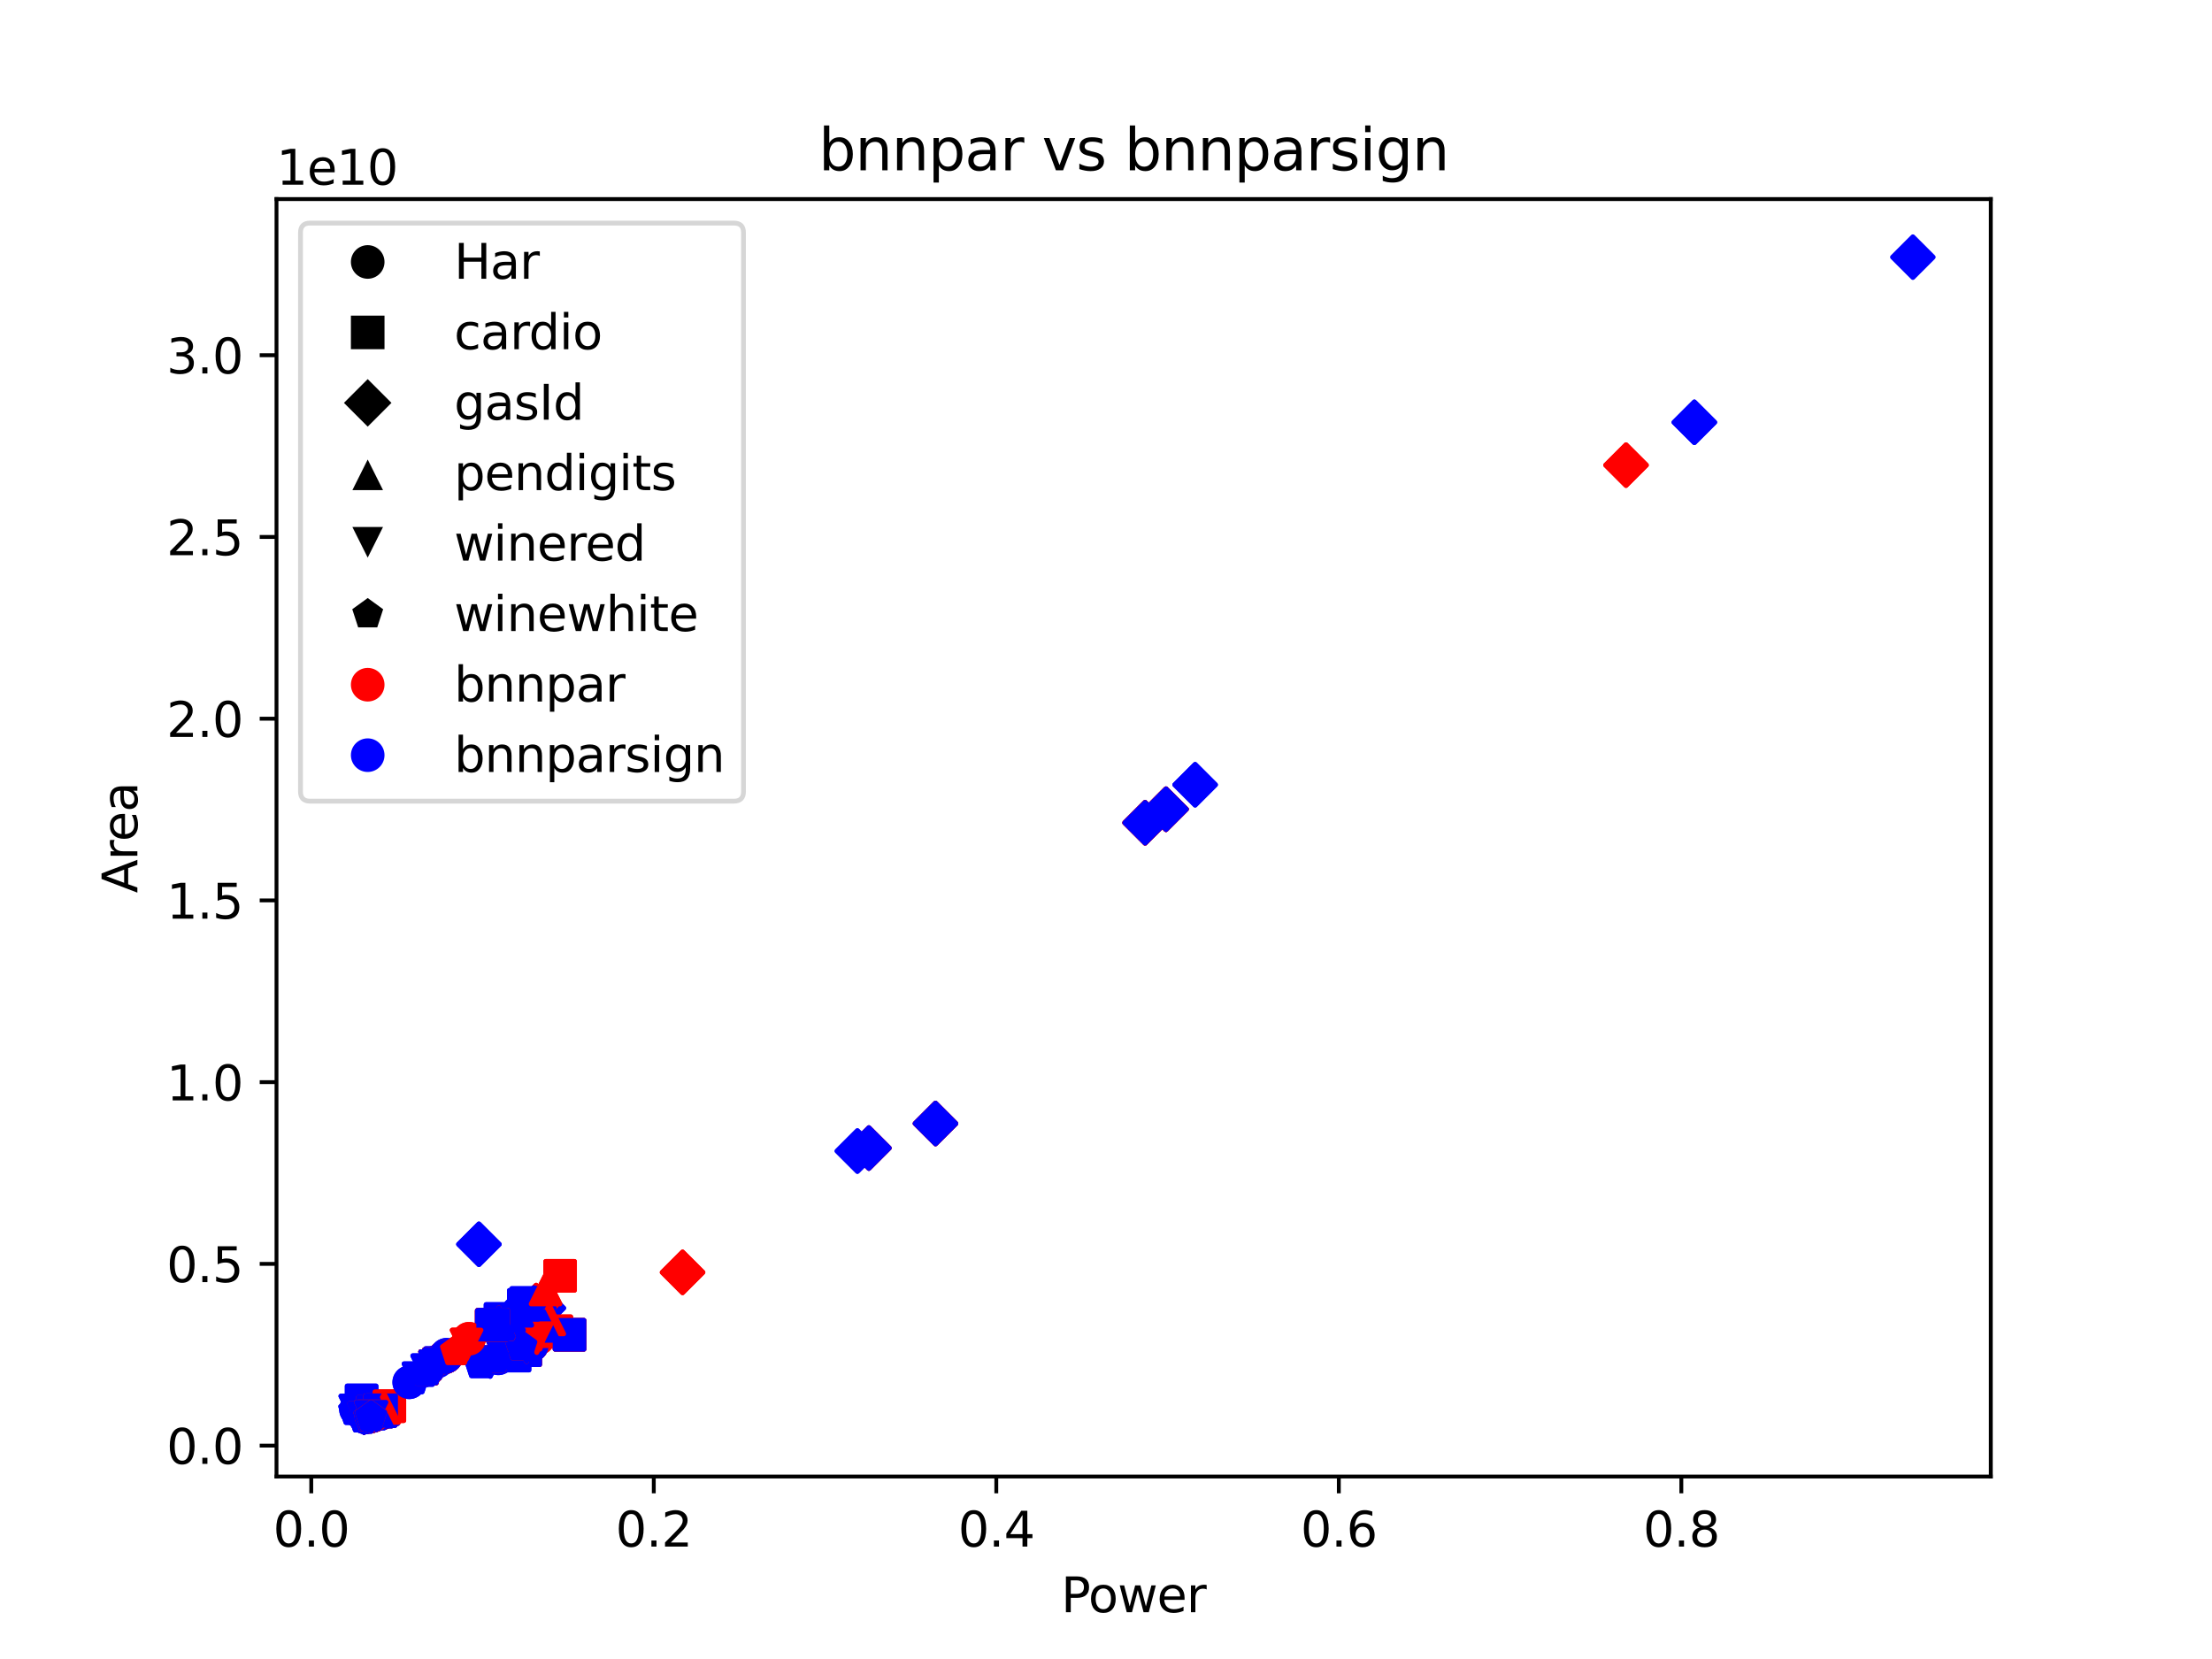 <?xml version="1.0" encoding="utf-8" standalone="no"?>
<!DOCTYPE svg PUBLIC "-//W3C//DTD SVG 1.1//EN"
  "http://www.w3.org/Graphics/SVG/1.1/DTD/svg11.dtd">
<svg xmlns:xlink="http://www.w3.org/1999/xlink" width="460.8pt" height="345.6pt" viewBox="0 0 460.8 345.6" xmlns="http://www.w3.org/2000/svg" version="1.1">
 <defs>
  <style type="text/css">*{stroke-linejoin: round; stroke-linecap: butt}</style>
 </defs>
 <g id="figure_1">
  <g id="patch_1">
   <path d="M 0 345.6 
L 460.8 345.6 
L 460.8 0 
L 0 0 
z
" style="fill: #ffffff"/>
  </g>
  <g id="axes_1">
   <g id="patch_2">
    <path d="M 57.6 307.584 
L 414.72 307.584 
L 414.72 41.472 
L 57.6 41.472 
z
" style="fill: #ffffff"/>
   </g>
   <g id="PathCollection_1">
    <defs>
     <path id="mf97afc7be7" d="M 0 3 
C 0.796 3 1.559 2.684 2.121 2.121 
C 2.684 1.559 3 0.796 3 0 
C 3 -0.796 2.684 -1.559 2.121 -2.121 
C 1.559 -2.684 0.796 -3 0 -3 
C -0.796 -3 -1.559 -2.684 -2.121 -2.121 
C -2.684 -1.559 -3 -0.796 -3 0 
C -3 0.796 -2.684 1.559 -2.121 2.121 
C -1.559 2.684 -0.796 3 0 3 
z
" style="stroke: #ff0000"/>
    </defs>
    <g clip-path="url(#p36972e13cf)">
     <use xlink:href="#mf97afc7be7" x="97.7" y="278.893" style="fill: #ff0000; stroke: #ff0000"/>
    </g>
   </g>
   <g id="PathCollection_2">
    <defs>
     <path id="mce428cceeb" d="M 0 3 
C 0.796 3 1.559 2.684 2.121 2.121 
C 2.684 1.559 3 0.796 3 0 
C 3 -0.796 2.684 -1.559 2.121 -2.121 
C 1.559 -2.684 0.796 -3 0 -3 
C -0.796 -3 -1.559 -2.684 -2.121 -2.121 
C -2.684 -1.559 -3 -0.796 -3 0 
C -3 0.796 -2.684 1.559 -2.121 2.121 
C -1.559 2.684 -0.796 3 0 3 
z
" style="stroke: #0000ff"/>
    </defs>
    <g clip-path="url(#p36972e13cf)">
     <use xlink:href="#mce428cceeb" x="92.955" y="282.586" style="fill: #0000ff; stroke: #0000ff"/>
    </g>
   </g>
   <g id="PathCollection_3">
    <defs>
     <path id="m48976e08ba" d="M -3 3 
L 3 3 
L 3 -3 
L -3 -3 
z
" style="stroke: #ff0000"/>
    </defs>
    <g clip-path="url(#p36972e13cf)">
     <use xlink:href="#m48976e08ba" x="116.68" y="265.779" style="fill: #ff0000; stroke: #ff0000"/>
    </g>
   </g>
   <g id="PathCollection_4">
    <defs>
     <path id="m5a683099f2" d="M -3 3 
L 3 3 
L 3 -3 
L -3 -3 
z
" style="stroke: #0000ff"/>
    </defs>
    <g clip-path="url(#p36972e13cf)">
     <use xlink:href="#m5a683099f2" x="102.731" y="275.956" style="fill: #0000ff; stroke: #0000ff"/>
    </g>
   </g>
   <g id="PathCollection_5">
    <defs>
     <path id="me35cc3047d" d="M -0 4.243 
L 4.243 0 
L 0 -4.243 
L -4.243 -0 
z
" style="stroke: #ff0000"/>
    </defs>
    <g clip-path="url(#p36972e13cf)">
     <use xlink:href="#me35cc3047d" x="338.729" y="96.895" style="fill: #ff0000; stroke: #ff0000"/>
    </g>
   </g>
   <g id="PathCollection_6">
    <defs>
     <path id="me7da228601" d="M -0 4.243 
L 4.243 0 
L 0 -4.243 
L -4.243 -0 
z
" style="stroke: #0000ff"/>
    </defs>
    <g clip-path="url(#p36972e13cf)">
     <use xlink:href="#me7da228601" x="242.903" y="168.575" style="fill: #0000ff; stroke: #0000ff"/>
    </g>
   </g>
   <g id="PathCollection_7">
    <defs>
     <path id="m1cc9ef4a82" d="M 0 -3 
L -3 3 
L 3 3 
z
" style="stroke: #ff0000"/>
    </defs>
    <g clip-path="url(#p36972e13cf)">
     <use xlink:href="#m1cc9ef4a82" x="113.648" y="268.633" style="fill: #ff0000; stroke: #ff0000"/>
    </g>
   </g>
   <g id="PathCollection_8">
    <defs>
     <path id="mb57fb88a63" d="M 0 -3 
L -3 3 
L 3 3 
z
" style="stroke: #0000ff"/>
    </defs>
    <g clip-path="url(#p36972e13cf)">
     <use xlink:href="#mb57fb88a63" x="103.694" y="275.874" style="fill: #0000ff; stroke: #0000ff"/>
    </g>
   </g>
   <g id="PathCollection_9">
    <defs>
     <path id="mea6c72d778" d="M -0 3 
L 3 -3 
L -3 -3 
z
" style="stroke: #ff0000"/>
    </defs>
    <g clip-path="url(#p36972e13cf)">
     <use xlink:href="#mea6c72d778" x="97.201" y="280.083" style="fill: #ff0000; stroke: #ff0000"/>
    </g>
   </g>
   <g id="PathCollection_10">
    <defs>
     <path id="m4b160d04c3" d="M -0 3 
L 3 -3 
L -3 -3 
z
" style="stroke: #0000ff"/>
    </defs>
    <g clip-path="url(#p36972e13cf)">
     <use xlink:href="#m4b160d04c3" x="91.457" y="284.148" style="fill: #0000ff; stroke: #0000ff"/>
    </g>
   </g>
   <g id="PathCollection_11">
    <defs>
     <path id="md2bc7bdf91" d="M 0 -3 
L -2.853 -0.927 
L -1.763 2.427 
L 1.763 2.427 
L 2.853 -0.927 
z
" style="stroke: #ff0000"/>
    </defs>
    <g clip-path="url(#p36972e13cf)">
     <use xlink:href="#md2bc7bdf91" x="95.024" y="281.459" style="fill: #ff0000; stroke: #ff0000"/>
    </g>
   </g>
   <g id="PathCollection_12">
    <defs>
     <path id="m71f1fbda9e" d="M 0 -3 
L -2.853 -0.927 
L -1.763 2.427 
L 1.763 2.427 
L 2.853 -0.927 
z
" style="stroke: #0000ff"/>
    </defs>
    <g clip-path="url(#p36972e13cf)">
     <use xlink:href="#m71f1fbda9e" x="89.102" y="285.648" style="fill: #0000ff; stroke: #0000ff"/>
    </g>
   </g>
   <g id="PathCollection_13">
    <g clip-path="url(#p36972e13cf)">
     <use xlink:href="#mf97afc7be7" x="92.955" y="282.586" style="fill: #ff0000; stroke: #ff0000"/>
    </g>
   </g>
   <g id="PathCollection_14">
    <g clip-path="url(#p36972e13cf)">
     <use xlink:href="#mce428cceeb" x="92.527" y="282.788" style="fill: #0000ff; stroke: #0000ff"/>
    </g>
   </g>
   <g id="PathCollection_15">
    <g clip-path="url(#p36972e13cf)">
     <use xlink:href="#m48976e08ba" x="102.731" y="275.956" style="fill: #ff0000; stroke: #ff0000"/>
    </g>
   </g>
   <g id="PathCollection_16">
    <g clip-path="url(#p36972e13cf)">
     <use xlink:href="#m5a683099f2" x="102.445" y="276.004" style="fill: #0000ff; stroke: #0000ff"/>
    </g>
   </g>
   <g id="PathCollection_17">
    <g clip-path="url(#p36972e13cf)">
     <use xlink:href="#me35cc3047d" x="242.903" y="168.575" style="fill: #ff0000; stroke: #ff0000"/>
    </g>
   </g>
   <g id="PathCollection_18">
    <g clip-path="url(#p36972e13cf)">
     <use xlink:href="#me7da228601" x="238.55" y="171.397" style="fill: #0000ff; stroke: #0000ff"/>
    </g>
   </g>
   <g id="PathCollection_19">
    <g clip-path="url(#p36972e13cf)">
     <use xlink:href="#m1cc9ef4a82" x="103.694" y="275.874" style="fill: #ff0000; stroke: #ff0000"/>
    </g>
   </g>
   <g id="PathCollection_20">
    <g clip-path="url(#p36972e13cf)">
     <use xlink:href="#mb57fb88a63" x="103.944" y="275.432" style="fill: #0000ff; stroke: #0000ff"/>
    </g>
   </g>
   <g id="PathCollection_21">
    <g clip-path="url(#p36972e13cf)">
     <use xlink:href="#mea6c72d778" x="91.457" y="284.148" style="fill: #ff0000; stroke: #ff0000"/>
    </g>
   </g>
   <g id="PathCollection_22">
    <g clip-path="url(#p36972e13cf)">
     <use xlink:href="#m4b160d04c3" x="90.636" y="284.594" style="fill: #0000ff; stroke: #0000ff"/>
    </g>
   </g>
   <g id="PathCollection_23">
    <g clip-path="url(#p36972e13cf)">
     <use xlink:href="#md2bc7bdf91" x="89.102" y="285.648" style="fill: #ff0000; stroke: #ff0000"/>
    </g>
   </g>
   <g id="PathCollection_24">
    <g clip-path="url(#p36972e13cf)">
     <use xlink:href="#m71f1fbda9e" x="88.638" y="285.73" style="fill: #0000ff; stroke: #0000ff"/>
    </g>
   </g>
   <g id="PathCollection_25">
    <g clip-path="url(#p36972e13cf)">
     <use xlink:href="#mf97afc7be7" x="92.527" y="282.788" style="fill: #ff0000; stroke: #ff0000"/>
    </g>
   </g>
   <g id="PathCollection_26">
    <g clip-path="url(#p36972e13cf)">
     <use xlink:href="#mce428cceeb" x="93.027" y="282.225" style="fill: #0000ff; stroke: #0000ff"/>
    </g>
   </g>
   <g id="PathCollection_27">
    <g clip-path="url(#p36972e13cf)">
     <use xlink:href="#m48976e08ba" x="102.445" y="276.004" style="fill: #ff0000; stroke: #ff0000"/>
    </g>
   </g>
   <g id="PathCollection_28">
    <g clip-path="url(#p36972e13cf)">
     <use xlink:href="#m5a683099f2" x="104.265" y="274.767" style="fill: #0000ff; stroke: #0000ff"/>
    </g>
   </g>
   <g id="PathCollection_29">
    <g clip-path="url(#p36972e13cf)">
     <use xlink:href="#me35cc3047d" x="238.55" y="171.397" style="fill: #ff0000; stroke: #ff0000"/>
    </g>
   </g>
   <g id="PathCollection_30">
    <g clip-path="url(#p36972e13cf)">
     <use xlink:href="#me7da228601" x="248.968" y="163.479" style="fill: #0000ff; stroke: #0000ff"/>
    </g>
   </g>
   <g id="PathCollection_31">
    <g clip-path="url(#p36972e13cf)">
     <use xlink:href="#m1cc9ef4a82" x="103.944" y="275.432" style="fill: #ff0000; stroke: #ff0000"/>
    </g>
   </g>
   <g id="PathCollection_32">
    <g clip-path="url(#p36972e13cf)">
     <use xlink:href="#mb57fb88a63" x="106.048" y="274.091" style="fill: #0000ff; stroke: #0000ff"/>
    </g>
   </g>
   <g id="PathCollection_33">
    <g clip-path="url(#p36972e13cf)">
     <use xlink:href="#mea6c72d778" x="90.636" y="284.594" style="fill: #ff0000; stroke: #ff0000"/>
    </g>
   </g>
   <g id="PathCollection_34">
    <g clip-path="url(#p36972e13cf)">
     <use xlink:href="#m4b160d04c3" x="88.995" y="285.428" style="fill: #0000ff; stroke: #0000ff"/>
    </g>
   </g>
   <g id="PathCollection_35">
    <g clip-path="url(#p36972e13cf)">
     <use xlink:href="#md2bc7bdf91" x="88.638" y="285.73" style="fill: #ff0000; stroke: #ff0000"/>
    </g>
   </g>
   <g id="PathCollection_36">
    <g clip-path="url(#p36972e13cf)">
     <use xlink:href="#m71f1fbda9e" x="88.317" y="285.646" style="fill: #0000ff; stroke: #0000ff"/>
    </g>
   </g>
   <g id="PathCollection_37">
    <g clip-path="url(#p36972e13cf)">
     <use xlink:href="#mf97afc7be7" x="92.527" y="282.788" style="fill: #ff0000; stroke: #ff0000"/>
    </g>
   </g>
   <g id="PathCollection_38">
    <g clip-path="url(#p36972e13cf)">
     <use xlink:href="#mf97afc7be7" x="76.152" y="295.229" style="fill: #ff0000; stroke: #ff0000"/>
    </g>
   </g>
   <g id="PathCollection_39">
    <g clip-path="url(#p36972e13cf)">
     <use xlink:href="#mce428cceeb" x="74.154" y="293.601" style="fill: #0000ff; stroke: #0000ff"/>
    </g>
   </g>
   <g id="PathCollection_40">
    <g clip-path="url(#p36972e13cf)">
     <use xlink:href="#m48976e08ba" x="77.686" y="294.105" style="fill: #ff0000; stroke: #ff0000"/>
    </g>
   </g>
   <g id="PathCollection_41">
    <g clip-path="url(#p36972e13cf)">
     <use xlink:href="#m5a683099f2" x="75.331" y="291.729" style="fill: #0000ff; stroke: #0000ff"/>
    </g>
   </g>
   <g id="PathCollection_42">
    <g clip-path="url(#p36972e13cf)">
     <use xlink:href="#me35cc3047d" x="109.224" y="272.9" style="fill: #ff0000; stroke: #ff0000"/>
    </g>
   </g>
   <g id="PathCollection_43">
    <g clip-path="url(#p36972e13cf)">
     <use xlink:href="#me7da228601" x="99.769" y="259.207" style="fill: #0000ff; stroke: #0000ff"/>
    </g>
   </g>
   <g id="PathCollection_44">
    <g clip-path="url(#p36972e13cf)">
     <use xlink:href="#m1cc9ef4a82" x="77.365" y="294.278" style="fill: #ff0000; stroke: #ff0000"/>
    </g>
   </g>
   <g id="PathCollection_45">
    <g clip-path="url(#p36972e13cf)">
     <use xlink:href="#mb57fb88a63" x="75.438" y="292.12" style="fill: #0000ff; stroke: #0000ff"/>
    </g>
   </g>
   <g id="PathCollection_46">
    <g clip-path="url(#p36972e13cf)">
     <use xlink:href="#mea6c72d778" x="75.866" y="295.391" style="fill: #ff0000; stroke: #ff0000"/>
    </g>
   </g>
   <g id="PathCollection_47">
    <g clip-path="url(#p36972e13cf)">
     <use xlink:href="#m4b160d04c3" x="74.011" y="293.834" style="fill: #0000ff; stroke: #0000ff"/>
    </g>
   </g>
   <g id="PathCollection_48">
    <g clip-path="url(#p36972e13cf)">
     <use xlink:href="#md2bc7bdf91" x="75.866" y="295.481" style="fill: #ff0000; stroke: #ff0000"/>
    </g>
   </g>
   <g id="PathCollection_49">
    <g clip-path="url(#p36972e13cf)">
     <use xlink:href="#m71f1fbda9e" x="73.833" y="293.912" style="fill: #0000ff; stroke: #0000ff"/>
    </g>
   </g>
   <g id="PathCollection_50">
    <g clip-path="url(#p36972e13cf)">
     <use xlink:href="#mf97afc7be7" x="76.152" y="295.229" style="fill: #ff0000; stroke: #ff0000"/>
    </g>
   </g>
   <g id="PathCollection_51">
    <g clip-path="url(#p36972e13cf)">
     <use xlink:href="#mce428cceeb" x="76.08" y="295.275" style="fill: #0000ff; stroke: #0000ff"/>
    </g>
   </g>
   <g id="PathCollection_52">
    <g clip-path="url(#p36972e13cf)">
     <use xlink:href="#m48976e08ba" x="77.686" y="294.105" style="fill: #ff0000; stroke: #ff0000"/>
    </g>
   </g>
   <g id="PathCollection_53">
    <g clip-path="url(#p36972e13cf)">
     <use xlink:href="#m5a683099f2" x="77.757" y="294.074" style="fill: #0000ff; stroke: #0000ff"/>
    </g>
   </g>
   <g id="PathCollection_54">
    <g clip-path="url(#p36972e13cf)">
     <use xlink:href="#me35cc3047d" x="109.224" y="272.9" style="fill: #ff0000; stroke: #ff0000"/>
    </g>
   </g>
   <g id="PathCollection_55">
    <g clip-path="url(#p36972e13cf)">
     <use xlink:href="#me7da228601" x="108.296" y="273.055" style="fill: #0000ff; stroke: #0000ff"/>
    </g>
   </g>
   <g id="PathCollection_56">
    <g clip-path="url(#p36972e13cf)">
     <use xlink:href="#m1cc9ef4a82" x="77.365" y="294.278" style="fill: #ff0000; stroke: #ff0000"/>
    </g>
   </g>
   <g id="PathCollection_57">
    <g clip-path="url(#p36972e13cf)">
     <use xlink:href="#mb57fb88a63" x="77.008" y="294.477" style="fill: #0000ff; stroke: #0000ff"/>
    </g>
   </g>
   <g id="PathCollection_58">
    <g clip-path="url(#p36972e13cf)">
     <use xlink:href="#mea6c72d778" x="75.866" y="295.391" style="fill: #ff0000; stroke: #ff0000"/>
    </g>
   </g>
   <g id="PathCollection_59">
    <g clip-path="url(#p36972e13cf)">
     <use xlink:href="#m4b160d04c3" x="75.831" y="295.418" style="fill: #0000ff; stroke: #0000ff"/>
    </g>
   </g>
   <g id="PathCollection_60">
    <g clip-path="url(#p36972e13cf)">
     <use xlink:href="#md2bc7bdf91" x="75.866" y="295.481" style="fill: #ff0000; stroke: #ff0000"/>
    </g>
   </g>
   <g id="PathCollection_61">
    <g clip-path="url(#p36972e13cf)">
     <use xlink:href="#m71f1fbda9e" x="75.759" y="295.488" style="fill: #0000ff; stroke: #0000ff"/>
    </g>
   </g>
   <g id="PathCollection_62">
    <g clip-path="url(#p36972e13cf)">
     <use xlink:href="#mf97afc7be7" x="77.436" y="295.006" style="fill: #ff0000; stroke: #ff0000"/>
    </g>
   </g>
   <g id="PathCollection_63">
    <g clip-path="url(#p36972e13cf)">
     <use xlink:href="#mce428cceeb" x="76.152" y="295.229" style="fill: #0000ff; stroke: #0000ff"/>
    </g>
   </g>
   <g id="PathCollection_64">
    <g clip-path="url(#p36972e13cf)">
     <use xlink:href="#m48976e08ba" x="79.148" y="293.825" style="fill: #ff0000; stroke: #ff0000"/>
    </g>
   </g>
   <g id="PathCollection_65">
    <g clip-path="url(#p36972e13cf)">
     <use xlink:href="#m5a683099f2" x="77.686" y="294.105" style="fill: #0000ff; stroke: #0000ff"/>
    </g>
   </g>
   <g id="PathCollection_66">
    <g clip-path="url(#p36972e13cf)">
     <use xlink:href="#me35cc3047d" x="111.079" y="272.661" style="fill: #ff0000; stroke: #ff0000"/>
    </g>
   </g>
   <g id="PathCollection_67">
    <g clip-path="url(#p36972e13cf)">
     <use xlink:href="#me7da228601" x="109.224" y="272.9" style="fill: #0000ff; stroke: #0000ff"/>
    </g>
   </g>
   <g id="PathCollection_68">
    <g clip-path="url(#p36972e13cf)">
     <use xlink:href="#m1cc9ef4a82" x="78.649" y="294.009" style="fill: #ff0000; stroke: #ff0000"/>
    </g>
   </g>
   <g id="PathCollection_69">
    <g clip-path="url(#p36972e13cf)">
     <use xlink:href="#mb57fb88a63" x="77.365" y="294.278" style="fill: #0000ff; stroke: #0000ff"/>
    </g>
   </g>
   <g id="PathCollection_70">
    <g clip-path="url(#p36972e13cf)">
     <use xlink:href="#mea6c72d778" x="77.258" y="295.1" style="fill: #ff0000; stroke: #ff0000"/>
    </g>
   </g>
   <g id="PathCollection_71">
    <g clip-path="url(#p36972e13cf)">
     <use xlink:href="#m4b160d04c3" x="75.866" y="295.391" style="fill: #0000ff; stroke: #0000ff"/>
    </g>
   </g>
   <g id="PathCollection_72">
    <g clip-path="url(#p36972e13cf)">
     <use xlink:href="#md2bc7bdf91" x="77.008" y="295.252" style="fill: #ff0000; stroke: #ff0000"/>
    </g>
   </g>
   <g id="PathCollection_73">
    <g clip-path="url(#p36972e13cf)">
     <use xlink:href="#m71f1fbda9e" x="75.866" y="295.481" style="fill: #0000ff; stroke: #0000ff"/>
    </g>
   </g>
   <g id="PathCollection_74">
    <g clip-path="url(#p36972e13cf)">
     <use xlink:href="#mf97afc7be7" x="77.436" y="295.006" style="fill: #ff0000; stroke: #ff0000"/>
    </g>
   </g>
   <g id="PathCollection_75">
    <g clip-path="url(#p36972e13cf)">
     <use xlink:href="#mce428cceeb" x="77.4" y="294.983" style="fill: #0000ff; stroke: #0000ff"/>
    </g>
   </g>
   <g id="PathCollection_76">
    <g clip-path="url(#p36972e13cf)">
     <use xlink:href="#m48976e08ba" x="79.148" y="293.825" style="fill: #ff0000; stroke: #ff0000"/>
    </g>
   </g>
   <g id="PathCollection_77">
    <g clip-path="url(#p36972e13cf)">
     <use xlink:href="#m5a683099f2" x="78.792" y="293.908" style="fill: #0000ff; stroke: #0000ff"/>
    </g>
   </g>
   <g id="PathCollection_78">
    <g clip-path="url(#p36972e13cf)">
     <use xlink:href="#me35cc3047d" x="111.079" y="272.661" style="fill: #ff0000; stroke: #ff0000"/>
    </g>
   </g>
   <g id="PathCollection_79">
    <g clip-path="url(#p36972e13cf)">
     <use xlink:href="#me7da228601" x="111.828" y="272.627" style="fill: #0000ff; stroke: #0000ff"/>
    </g>
   </g>
   <g id="PathCollection_80">
    <g clip-path="url(#p36972e13cf)">
     <use xlink:href="#m1cc9ef4a82" x="78.649" y="294.009" style="fill: #ff0000; stroke: #ff0000"/>
    </g>
   </g>
   <g id="PathCollection_81">
    <g clip-path="url(#p36972e13cf)">
     <use xlink:href="#mb57fb88a63" x="78.578" y="294.07" style="fill: #0000ff; stroke: #0000ff"/>
    </g>
   </g>
   <g id="PathCollection_82">
    <g clip-path="url(#p36972e13cf)">
     <use xlink:href="#mea6c72d778" x="77.258" y="295.1" style="fill: #ff0000; stroke: #ff0000"/>
    </g>
   </g>
   <g id="PathCollection_83">
    <g clip-path="url(#p36972e13cf)">
     <use xlink:href="#m4b160d04c3" x="77.222" y="295.19" style="fill: #0000ff; stroke: #0000ff"/>
    </g>
   </g>
   <g id="PathCollection_84">
    <g clip-path="url(#p36972e13cf)">
     <use xlink:href="#md2bc7bdf91" x="77.008" y="295.252" style="fill: #ff0000; stroke: #ff0000"/>
    </g>
   </g>
   <g id="PathCollection_85">
    <g clip-path="url(#p36972e13cf)">
     <use xlink:href="#m71f1fbda9e" x="76.937" y="295.206" style="fill: #0000ff; stroke: #0000ff"/>
    </g>
   </g>
   <g id="PathCollection_86">
    <g clip-path="url(#p36972e13cf)">
     <use xlink:href="#mf97afc7be7" x="77.436" y="295.006" style="fill: #ff0000; stroke: #ff0000"/>
    </g>
   </g>
   <g id="PathCollection_87">
    <g clip-path="url(#p36972e13cf)">
     <use xlink:href="#mce428cceeb" x="78.007" y="294.809" style="fill: #0000ff; stroke: #0000ff"/>
    </g>
   </g>
   <g id="PathCollection_88">
    <g clip-path="url(#p36972e13cf)">
     <use xlink:href="#m48976e08ba" x="79.148" y="293.825" style="fill: #ff0000; stroke: #ff0000"/>
    </g>
   </g>
   <g id="PathCollection_89">
    <g clip-path="url(#p36972e13cf)">
     <use xlink:href="#m5a683099f2" x="79.826" y="293.558" style="fill: #0000ff; stroke: #0000ff"/>
    </g>
   </g>
   <g id="PathCollection_90">
    <g clip-path="url(#p36972e13cf)">
     <use xlink:href="#me35cc3047d" x="111.079" y="272.661" style="fill: #ff0000; stroke: #ff0000"/>
    </g>
   </g>
   <g id="PathCollection_91">
    <g clip-path="url(#p36972e13cf)">
     <use xlink:href="#me7da228601" x="113.184" y="272.499" style="fill: #0000ff; stroke: #0000ff"/>
    </g>
   </g>
   <g id="PathCollection_92">
    <g clip-path="url(#p36972e13cf)">
     <use xlink:href="#m1cc9ef4a82" x="78.649" y="294.009" style="fill: #ff0000; stroke: #ff0000"/>
    </g>
   </g>
   <g id="PathCollection_93">
    <g clip-path="url(#p36972e13cf)">
     <use xlink:href="#mb57fb88a63" x="79.256" y="293.977" style="fill: #0000ff; stroke: #0000ff"/>
    </g>
   </g>
   <g id="PathCollection_94">
    <g clip-path="url(#p36972e13cf)">
     <use xlink:href="#mea6c72d778" x="77.258" y="295.1" style="fill: #ff0000; stroke: #ff0000"/>
    </g>
   </g>
   <g id="PathCollection_95">
    <g clip-path="url(#p36972e13cf)">
     <use xlink:href="#m4b160d04c3" x="77.65" y="294.996" style="fill: #0000ff; stroke: #0000ff"/>
    </g>
   </g>
   <g id="PathCollection_96">
    <g clip-path="url(#p36972e13cf)">
     <use xlink:href="#md2bc7bdf91" x="77.008" y="295.252" style="fill: #ff0000; stroke: #ff0000"/>
    </g>
   </g>
   <g id="PathCollection_97">
    <g clip-path="url(#p36972e13cf)">
     <use xlink:href="#m71f1fbda9e" x="77.472" y="295.109" style="fill: #0000ff; stroke: #0000ff"/>
    </g>
   </g>
   <g id="PathCollection_98">
    <g clip-path="url(#p36972e13cf)">
     <use xlink:href="#mf97afc7be7" x="77.365" y="294.972" style="fill: #ff0000; stroke: #ff0000"/>
    </g>
   </g>
   <g id="PathCollection_99">
    <g clip-path="url(#p36972e13cf)">
     <use xlink:href="#mce428cceeb" x="77.436" y="295.006" style="fill: #0000ff; stroke: #0000ff"/>
    </g>
   </g>
   <g id="PathCollection_100">
    <g clip-path="url(#p36972e13cf)">
     <use xlink:href="#m48976e08ba" x="79.398" y="293.779" style="fill: #ff0000; stroke: #ff0000"/>
    </g>
   </g>
   <g id="PathCollection_101">
    <g clip-path="url(#p36972e13cf)">
     <use xlink:href="#m5a683099f2" x="79.148" y="293.825" style="fill: #0000ff; stroke: #0000ff"/>
    </g>
   </g>
   <g id="PathCollection_102">
    <g clip-path="url(#p36972e13cf)">
     <use xlink:href="#me35cc3047d" x="111.222" y="272.476" style="fill: #ff0000; stroke: #ff0000"/>
    </g>
   </g>
   <g id="PathCollection_103">
    <g clip-path="url(#p36972e13cf)">
     <use xlink:href="#me7da228601" x="111.079" y="272.661" style="fill: #0000ff; stroke: #0000ff"/>
    </g>
   </g>
   <g id="PathCollection_104">
    <g clip-path="url(#p36972e13cf)">
     <use xlink:href="#m1cc9ef4a82" x="78.471" y="293.922" style="fill: #ff0000; stroke: #ff0000"/>
    </g>
   </g>
   <g id="PathCollection_105">
    <g clip-path="url(#p36972e13cf)">
     <use xlink:href="#mb57fb88a63" x="78.649" y="294.009" style="fill: #0000ff; stroke: #0000ff"/>
    </g>
   </g>
   <g id="PathCollection_106">
    <g clip-path="url(#p36972e13cf)">
     <use xlink:href="#mea6c72d778" x="77.4" y="295.126" style="fill: #ff0000; stroke: #ff0000"/>
    </g>
   </g>
   <g id="PathCollection_107">
    <g clip-path="url(#p36972e13cf)">
     <use xlink:href="#m4b160d04c3" x="77.258" y="295.1" style="fill: #0000ff; stroke: #0000ff"/>
    </g>
   </g>
   <g id="PathCollection_108">
    <g clip-path="url(#p36972e13cf)">
     <use xlink:href="#md2bc7bdf91" x="77.293" y="295.125" style="fill: #ff0000; stroke: #ff0000"/>
    </g>
   </g>
   <g id="PathCollection_109">
    <g clip-path="url(#p36972e13cf)">
     <use xlink:href="#m71f1fbda9e" x="77.008" y="295.252" style="fill: #0000ff; stroke: #0000ff"/>
    </g>
   </g>
   <g id="PathCollection_110">
    <g clip-path="url(#p36972e13cf)">
     <use xlink:href="#mf97afc7be7" x="77.793" y="294.872" style="fill: #ff0000; stroke: #ff0000"/>
    </g>
   </g>
   <g id="PathCollection_111">
    <g clip-path="url(#p36972e13cf)">
     <use xlink:href="#mce428cceeb" x="77.365" y="294.972" style="fill: #0000ff; stroke: #0000ff"/>
    </g>
   </g>
   <g id="PathCollection_112">
    <g clip-path="url(#p36972e13cf)">
     <use xlink:href="#m48976e08ba" x="81.111" y="292.934" style="fill: #ff0000; stroke: #ff0000"/>
    </g>
   </g>
   <g id="PathCollection_113">
    <g clip-path="url(#p36972e13cf)">
     <use xlink:href="#m5a683099f2" x="79.398" y="293.779" style="fill: #0000ff; stroke: #0000ff"/>
    </g>
   </g>
   <g id="PathCollection_114">
    <g clip-path="url(#p36972e13cf)">
     <use xlink:href="#me35cc3047d" x="111.685" y="271.968" style="fill: #ff0000; stroke: #ff0000"/>
    </g>
   </g>
   <g id="PathCollection_115">
    <g clip-path="url(#p36972e13cf)">
     <use xlink:href="#me7da228601" x="111.222" y="272.476" style="fill: #0000ff; stroke: #0000ff"/>
    </g>
   </g>
   <g id="PathCollection_116">
    <g clip-path="url(#p36972e13cf)">
     <use xlink:href="#m1cc9ef4a82" x="80.04" y="293.302" style="fill: #ff0000; stroke: #ff0000"/>
    </g>
   </g>
   <g id="PathCollection_117">
    <g clip-path="url(#p36972e13cf)">
     <use xlink:href="#mb57fb88a63" x="78.471" y="293.922" style="fill: #0000ff; stroke: #0000ff"/>
    </g>
   </g>
   <g id="PathCollection_118">
    <g clip-path="url(#p36972e13cf)">
     <use xlink:href="#mea6c72d778" x="77.579" y="295.062" style="fill: #ff0000; stroke: #ff0000"/>
    </g>
   </g>
   <g id="PathCollection_119">
    <g clip-path="url(#p36972e13cf)">
     <use xlink:href="#m4b160d04c3" x="77.4" y="295.126" style="fill: #0000ff; stroke: #0000ff"/>
    </g>
   </g>
   <g id="PathCollection_120">
    <g clip-path="url(#p36972e13cf)">
     <use xlink:href="#md2bc7bdf91" x="77.293" y="295.093" style="fill: #ff0000; stroke: #ff0000"/>
    </g>
   </g>
   <g id="PathCollection_121">
    <g clip-path="url(#p36972e13cf)">
     <use xlink:href="#m71f1fbda9e" x="77.293" y="295.125" style="fill: #0000ff; stroke: #0000ff"/>
    </g>
   </g>
   <g id="PathCollection_122">
    <g clip-path="url(#p36972e13cf)">
     <use xlink:href="#mf97afc7be7" x="106.37" y="281.927" style="fill: #ff0000; stroke: #ff0000"/>
    </g>
   </g>
   <g id="PathCollection_123">
    <g clip-path="url(#p36972e13cf)">
     <use xlink:href="#mce428cceeb" x="103.801" y="282.964" style="fill: #0000ff; stroke: #0000ff"/>
    </g>
   </g>
   <g id="PathCollection_124">
    <g clip-path="url(#p36972e13cf)">
     <use xlink:href="#m48976e08ba" x="109.402" y="281.27" style="fill: #ff0000; stroke: #ff0000"/>
    </g>
   </g>
   <g id="PathCollection_125">
    <g clip-path="url(#p36972e13cf)">
     <use xlink:href="#m5a683099f2" x="107.19" y="282.397" style="fill: #0000ff; stroke: #0000ff"/>
    </g>
   </g>
   <g id="PathCollection_126">
    <g clip-path="url(#p36972e13cf)">
     <use xlink:href="#me35cc3047d" x="181.004" y="239.161" style="fill: #ff0000; stroke: #ff0000"/>
    </g>
   </g>
   <g id="PathCollection_127">
    <g clip-path="url(#p36972e13cf)">
     <use xlink:href="#me7da228601" x="178.614" y="239.784" style="fill: #0000ff; stroke: #0000ff"/>
    </g>
   </g>
   <g id="PathCollection_128">
    <g clip-path="url(#p36972e13cf)">
     <use xlink:href="#m1cc9ef4a82" x="108.76" y="278.511" style="fill: #ff0000; stroke: #ff0000"/>
    </g>
   </g>
   <g id="PathCollection_129">
    <g clip-path="url(#p36972e13cf)">
     <use xlink:href="#mb57fb88a63" x="108.225" y="278.595" style="fill: #0000ff; stroke: #0000ff"/>
    </g>
   </g>
   <g id="PathCollection_130">
    <g clip-path="url(#p36972e13cf)">
     <use xlink:href="#mea6c72d778" x="104.835" y="282.59" style="fill: #ff0000; stroke: #ff0000"/>
    </g>
   </g>
   <g id="PathCollection_131">
    <g clip-path="url(#p36972e13cf)">
     <use xlink:href="#m4b160d04c3" x="102.124" y="283.724" style="fill: #0000ff; stroke: #0000ff"/>
    </g>
   </g>
   <g id="PathCollection_132">
    <g clip-path="url(#p36972e13cf)">
     <use xlink:href="#md2bc7bdf91" x="102.731" y="282.993" style="fill: #ff0000; stroke: #ff0000"/>
    </g>
   </g>
   <g id="PathCollection_133">
    <g clip-path="url(#p36972e13cf)">
     <use xlink:href="#m71f1fbda9e" x="99.983" y="284.166" style="fill: #0000ff; stroke: #0000ff"/>
    </g>
   </g>
   <g id="PathCollection_134">
    <g clip-path="url(#p36972e13cf)">
     <use xlink:href="#mf97afc7be7" x="110.793" y="280.226" style="fill: #ff0000; stroke: #ff0000"/>
    </g>
   </g>
   <g id="PathCollection_135">
    <g clip-path="url(#p36972e13cf)">
     <use xlink:href="#mce428cceeb" x="106.37" y="281.927" style="fill: #0000ff; stroke: #0000ff"/>
    </g>
   </g>
   <g id="PathCollection_136">
    <g clip-path="url(#p36972e13cf)">
     <use xlink:href="#m48976e08ba" x="118.642" y="278.06" style="fill: #ff0000; stroke: #ff0000"/>
    </g>
   </g>
   <g id="PathCollection_137">
    <g clip-path="url(#p36972e13cf)">
     <use xlink:href="#m5a683099f2" x="109.402" y="281.27" style="fill: #0000ff; stroke: #0000ff"/>
    </g>
   </g>
   <g id="PathCollection_138">
    <g clip-path="url(#p36972e13cf)">
     <use xlink:href="#me35cc3047d" x="194.882" y="234.048" style="fill: #ff0000; stroke: #ff0000"/>
    </g>
   </g>
   <g id="PathCollection_139">
    <g clip-path="url(#p36972e13cf)">
     <use xlink:href="#me7da228601" x="181.004" y="239.161" style="fill: #0000ff; stroke: #0000ff"/>
    </g>
   </g>
   <g id="PathCollection_140">
    <g clip-path="url(#p36972e13cf)">
     <use xlink:href="#m1cc9ef4a82" x="113.255" y="276.215" style="fill: #ff0000; stroke: #ff0000"/>
    </g>
   </g>
   <g id="PathCollection_141">
    <g clip-path="url(#p36972e13cf)">
     <use xlink:href="#mb57fb88a63" x="108.76" y="278.511" style="fill: #0000ff; stroke: #0000ff"/>
    </g>
   </g>
   <g id="PathCollection_142">
    <g clip-path="url(#p36972e13cf)">
     <use xlink:href="#mea6c72d778" x="109.687" y="280.622" style="fill: #ff0000; stroke: #ff0000"/>
    </g>
   </g>
   <g id="PathCollection_143">
    <g clip-path="url(#p36972e13cf)">
     <use xlink:href="#m4b160d04c3" x="104.835" y="282.59" style="fill: #0000ff; stroke: #0000ff"/>
    </g>
   </g>
   <g id="PathCollection_144">
    <g clip-path="url(#p36972e13cf)">
     <use xlink:href="#md2bc7bdf91" x="108.581" y="280.47" style="fill: #ff0000; stroke: #ff0000"/>
    </g>
   </g>
   <g id="PathCollection_145">
    <g clip-path="url(#p36972e13cf)">
     <use xlink:href="#m71f1fbda9e" x="102.731" y="282.993" style="fill: #0000ff; stroke: #0000ff"/>
    </g>
   </g>
   <g id="PathCollection_146">
    <g clip-path="url(#p36972e13cf)">
     <use xlink:href="#mf97afc7be7" x="112.185" y="278.776" style="fill: #ff0000; stroke: #ff0000"/>
    </g>
   </g>
   <g id="PathCollection_147">
    <g clip-path="url(#p36972e13cf)">
     <use xlink:href="#mce428cceeb" x="110.793" y="280.226" style="fill: #0000ff; stroke: #0000ff"/>
    </g>
   </g>
   <g id="PathCollection_148">
    <g clip-path="url(#p36972e13cf)">
     <use xlink:href="#m48976e08ba" x="115.895" y="277.322" style="fill: #ff0000; stroke: #ff0000"/>
    </g>
   </g>
   <g id="PathCollection_149">
    <g clip-path="url(#p36972e13cf)">
     <use xlink:href="#m5a683099f2" x="118.642" y="278.06" style="fill: #0000ff; stroke: #0000ff"/>
    </g>
   </g>
   <g id="PathCollection_150">
    <g clip-path="url(#p36972e13cf)">
     <use xlink:href="#me35cc3047d" x="142.189" y="265.054" style="fill: #ff0000; stroke: #ff0000"/>
    </g>
   </g>
   <g id="PathCollection_151">
    <g clip-path="url(#p36972e13cf)">
     <use xlink:href="#me7da228601" x="194.882" y="234.048" style="fill: #0000ff; stroke: #0000ff"/>
    </g>
   </g>
   <g id="PathCollection_152">
    <g clip-path="url(#p36972e13cf)">
     <use xlink:href="#m1cc9ef4a82" x="114.432" y="274.866" style="fill: #ff0000; stroke: #ff0000"/>
    </g>
   </g>
   <g id="PathCollection_153">
    <g clip-path="url(#p36972e13cf)">
     <use xlink:href="#mb57fb88a63" x="113.255" y="276.215" style="fill: #0000ff; stroke: #0000ff"/>
    </g>
   </g>
   <g id="PathCollection_154">
    <g clip-path="url(#p36972e13cf)">
     <use xlink:href="#mea6c72d778" x="111.828" y="278.758" style="fill: #ff0000; stroke: #ff0000"/>
    </g>
   </g>
   <g id="PathCollection_155">
    <g clip-path="url(#p36972e13cf)">
     <use xlink:href="#m4b160d04c3" x="109.687" y="280.622" style="fill: #0000ff; stroke: #0000ff"/>
    </g>
   </g>
   <g id="PathCollection_156">
    <g clip-path="url(#p36972e13cf)">
     <use xlink:href="#md2bc7bdf91" x="110.722" y="278.625" style="fill: #ff0000; stroke: #ff0000"/>
    </g>
   </g>
   <g id="PathCollection_157">
    <g clip-path="url(#p36972e13cf)">
     <use xlink:href="#m71f1fbda9e" x="108.581" y="280.47" style="fill: #0000ff; stroke: #0000ff"/>
    </g>
   </g>
   <g id="PathCollection_158">
    <g clip-path="url(#p36972e13cf)">
     <use xlink:href="#mf97afc7be7" x="92.955" y="282.586" style="fill: #ff0000; stroke: #ff0000"/>
    </g>
   </g>
   <g id="PathCollection_159">
    <g clip-path="url(#p36972e13cf)">
     <use xlink:href="#mce428cceeb" x="85.249" y="287.958" style="fill: #0000ff; stroke: #0000ff"/>
    </g>
   </g>
   <g id="PathCollection_160">
    <g clip-path="url(#p36972e13cf)">
     <use xlink:href="#m48976e08ba" x="102.731" y="275.956" style="fill: #ff0000; stroke: #ff0000"/>
    </g>
   </g>
   <g id="PathCollection_161">
    <g clip-path="url(#p36972e13cf)">
     <use xlink:href="#m5a683099f2" x="109.117" y="271.821" style="fill: #0000ff; stroke: #0000ff"/>
    </g>
   </g>
   <g id="PathCollection_162">
    <g clip-path="url(#p36972e13cf)">
     <use xlink:href="#me35cc3047d" x="242.903" y="168.575" style="fill: #ff0000; stroke: #ff0000"/>
    </g>
   </g>
   <g id="PathCollection_163">
    <g clip-path="url(#p36972e13cf)">
     <use xlink:href="#me7da228601" x="352.964" y="87.969" style="fill: #0000ff; stroke: #0000ff"/>
    </g>
   </g>
   <g id="PathCollection_164">
    <g clip-path="url(#p36972e13cf)">
     <use xlink:href="#m1cc9ef4a82" x="103.694" y="275.874" style="fill: #ff0000; stroke: #ff0000"/>
    </g>
   </g>
   <g id="PathCollection_165">
    <g clip-path="url(#p36972e13cf)">
     <use xlink:href="#mb57fb88a63" x="105.727" y="274.325" style="fill: #0000ff; stroke: #0000ff"/>
    </g>
   </g>
   <g id="PathCollection_166">
    <g clip-path="url(#p36972e13cf)">
     <use xlink:href="#mea6c72d778" x="91.457" y="284.148" style="fill: #ff0000; stroke: #ff0000"/>
    </g>
   </g>
   <g id="PathCollection_167">
    <g clip-path="url(#p36972e13cf)">
     <use xlink:href="#m4b160d04c3" x="87.176" y="287.104" style="fill: #0000ff; stroke: #0000ff"/>
    </g>
   </g>
   <g id="PathCollection_168">
    <g clip-path="url(#p36972e13cf)">
     <use xlink:href="#md2bc7bdf91" x="89.102" y="285.648" style="fill: #ff0000; stroke: #ff0000"/>
    </g>
   </g>
   <g id="PathCollection_169">
    <g clip-path="url(#p36972e13cf)">
     <use xlink:href="#m71f1fbda9e" x="86.177" y="287.511" style="fill: #0000ff; stroke: #0000ff"/>
    </g>
   </g>
   <g id="PathCollection_170">
    <g clip-path="url(#p36972e13cf)">
     <use xlink:href="#mf97afc7be7" x="92.527" y="282.788" style="fill: #ff0000; stroke: #ff0000"/>
    </g>
   </g>
   <g id="PathCollection_171">
    <g clip-path="url(#p36972e13cf)">
     <use xlink:href="#mf97afc7be7" x="76.152" y="295.229" style="fill: #ff0000; stroke: #ff0000"/>
    </g>
   </g>
   <g id="PathCollection_172">
    <g clip-path="url(#p36972e13cf)">
     <use xlink:href="#mce428cceeb" x="74.154" y="293.601" style="fill: #0000ff; stroke: #0000ff"/>
    </g>
   </g>
   <g id="PathCollection_173">
    <g clip-path="url(#p36972e13cf)">
     <use xlink:href="#m48976e08ba" x="77.686" y="294.105" style="fill: #ff0000; stroke: #ff0000"/>
    </g>
   </g>
   <g id="PathCollection_174">
    <g clip-path="url(#p36972e13cf)">
     <use xlink:href="#m5a683099f2" x="75.331" y="291.729" style="fill: #0000ff; stroke: #0000ff"/>
    </g>
   </g>
   <g id="PathCollection_175">
    <g clip-path="url(#p36972e13cf)">
     <use xlink:href="#me35cc3047d" x="109.224" y="272.9" style="fill: #ff0000; stroke: #ff0000"/>
    </g>
   </g>
   <g id="PathCollection_176">
    <g clip-path="url(#p36972e13cf)">
     <use xlink:href="#me7da228601" x="99.769" y="259.207" style="fill: #0000ff; stroke: #0000ff"/>
    </g>
   </g>
   <g id="PathCollection_177">
    <g clip-path="url(#p36972e13cf)">
     <use xlink:href="#m1cc9ef4a82" x="77.365" y="294.278" style="fill: #ff0000; stroke: #ff0000"/>
    </g>
   </g>
   <g id="PathCollection_178">
    <g clip-path="url(#p36972e13cf)">
     <use xlink:href="#mb57fb88a63" x="75.438" y="292.12" style="fill: #0000ff; stroke: #0000ff"/>
    </g>
   </g>
   <g id="PathCollection_179">
    <g clip-path="url(#p36972e13cf)">
     <use xlink:href="#mea6c72d778" x="75.866" y="295.391" style="fill: #ff0000; stroke: #ff0000"/>
    </g>
   </g>
   <g id="PathCollection_180">
    <g clip-path="url(#p36972e13cf)">
     <use xlink:href="#m4b160d04c3" x="74.011" y="293.834" style="fill: #0000ff; stroke: #0000ff"/>
    </g>
   </g>
   <g id="PathCollection_181">
    <g clip-path="url(#p36972e13cf)">
     <use xlink:href="#md2bc7bdf91" x="75.866" y="295.481" style="fill: #ff0000; stroke: #ff0000"/>
    </g>
   </g>
   <g id="PathCollection_182">
    <g clip-path="url(#p36972e13cf)">
     <use xlink:href="#m71f1fbda9e" x="73.833" y="293.912" style="fill: #0000ff; stroke: #0000ff"/>
    </g>
   </g>
   <g id="PathCollection_183">
    <g clip-path="url(#p36972e13cf)">
     <use xlink:href="#mf97afc7be7" x="76.152" y="295.229" style="fill: #ff0000; stroke: #ff0000"/>
    </g>
   </g>
   <g id="PathCollection_184">
    <g clip-path="url(#p36972e13cf)">
     <use xlink:href="#mce428cceeb" x="76.08" y="295.275" style="fill: #0000ff; stroke: #0000ff"/>
    </g>
   </g>
   <g id="PathCollection_185">
    <g clip-path="url(#p36972e13cf)">
     <use xlink:href="#m48976e08ba" x="77.686" y="294.105" style="fill: #ff0000; stroke: #ff0000"/>
    </g>
   </g>
   <g id="PathCollection_186">
    <g clip-path="url(#p36972e13cf)">
     <use xlink:href="#m5a683099f2" x="77.757" y="294.074" style="fill: #0000ff; stroke: #0000ff"/>
    </g>
   </g>
   <g id="PathCollection_187">
    <g clip-path="url(#p36972e13cf)">
     <use xlink:href="#me35cc3047d" x="109.224" y="272.9" style="fill: #ff0000; stroke: #ff0000"/>
    </g>
   </g>
   <g id="PathCollection_188">
    <g clip-path="url(#p36972e13cf)">
     <use xlink:href="#me7da228601" x="108.296" y="273.055" style="fill: #0000ff; stroke: #0000ff"/>
    </g>
   </g>
   <g id="PathCollection_189">
    <g clip-path="url(#p36972e13cf)">
     <use xlink:href="#m1cc9ef4a82" x="77.365" y="294.278" style="fill: #ff0000; stroke: #ff0000"/>
    </g>
   </g>
   <g id="PathCollection_190">
    <g clip-path="url(#p36972e13cf)">
     <use xlink:href="#mb57fb88a63" x="77.008" y="294.477" style="fill: #0000ff; stroke: #0000ff"/>
    </g>
   </g>
   <g id="PathCollection_191">
    <g clip-path="url(#p36972e13cf)">
     <use xlink:href="#mea6c72d778" x="75.866" y="295.391" style="fill: #ff0000; stroke: #ff0000"/>
    </g>
   </g>
   <g id="PathCollection_192">
    <g clip-path="url(#p36972e13cf)">
     <use xlink:href="#m4b160d04c3" x="75.831" y="295.418" style="fill: #0000ff; stroke: #0000ff"/>
    </g>
   </g>
   <g id="PathCollection_193">
    <g clip-path="url(#p36972e13cf)">
     <use xlink:href="#md2bc7bdf91" x="75.866" y="295.481" style="fill: #ff0000; stroke: #ff0000"/>
    </g>
   </g>
   <g id="PathCollection_194">
    <g clip-path="url(#p36972e13cf)">
     <use xlink:href="#m71f1fbda9e" x="75.759" y="295.488" style="fill: #0000ff; stroke: #0000ff"/>
    </g>
   </g>
   <g id="PathCollection_195">
    <g clip-path="url(#p36972e13cf)">
     <use xlink:href="#mf97afc7be7" x="77.436" y="295.006" style="fill: #ff0000; stroke: #ff0000"/>
    </g>
   </g>
   <g id="PathCollection_196">
    <g clip-path="url(#p36972e13cf)">
     <use xlink:href="#mce428cceeb" x="76.152" y="295.229" style="fill: #0000ff; stroke: #0000ff"/>
    </g>
   </g>
   <g id="PathCollection_197">
    <g clip-path="url(#p36972e13cf)">
     <use xlink:href="#m48976e08ba" x="79.148" y="293.825" style="fill: #ff0000; stroke: #ff0000"/>
    </g>
   </g>
   <g id="PathCollection_198">
    <g clip-path="url(#p36972e13cf)">
     <use xlink:href="#m5a683099f2" x="77.686" y="294.105" style="fill: #0000ff; stroke: #0000ff"/>
    </g>
   </g>
   <g id="PathCollection_199">
    <g clip-path="url(#p36972e13cf)">
     <use xlink:href="#me35cc3047d" x="111.079" y="272.661" style="fill: #ff0000; stroke: #ff0000"/>
    </g>
   </g>
   <g id="PathCollection_200">
    <g clip-path="url(#p36972e13cf)">
     <use xlink:href="#me7da228601" x="109.224" y="272.9" style="fill: #0000ff; stroke: #0000ff"/>
    </g>
   </g>
   <g id="PathCollection_201">
    <g clip-path="url(#p36972e13cf)">
     <use xlink:href="#m1cc9ef4a82" x="78.649" y="294.009" style="fill: #ff0000; stroke: #ff0000"/>
    </g>
   </g>
   <g id="PathCollection_202">
    <g clip-path="url(#p36972e13cf)">
     <use xlink:href="#mb57fb88a63" x="77.365" y="294.278" style="fill: #0000ff; stroke: #0000ff"/>
    </g>
   </g>
   <g id="PathCollection_203">
    <g clip-path="url(#p36972e13cf)">
     <use xlink:href="#mea6c72d778" x="77.258" y="295.1" style="fill: #ff0000; stroke: #ff0000"/>
    </g>
   </g>
   <g id="PathCollection_204">
    <g clip-path="url(#p36972e13cf)">
     <use xlink:href="#m4b160d04c3" x="75.866" y="295.391" style="fill: #0000ff; stroke: #0000ff"/>
    </g>
   </g>
   <g id="PathCollection_205">
    <g clip-path="url(#p36972e13cf)">
     <use xlink:href="#md2bc7bdf91" x="77.008" y="295.252" style="fill: #ff0000; stroke: #ff0000"/>
    </g>
   </g>
   <g id="PathCollection_206">
    <g clip-path="url(#p36972e13cf)">
     <use xlink:href="#m71f1fbda9e" x="75.866" y="295.481" style="fill: #0000ff; stroke: #0000ff"/>
    </g>
   </g>
   <g id="PathCollection_207">
    <g clip-path="url(#p36972e13cf)">
     <use xlink:href="#mf97afc7be7" x="77.436" y="295.006" style="fill: #ff0000; stroke: #ff0000"/>
    </g>
   </g>
   <g id="PathCollection_208">
    <g clip-path="url(#p36972e13cf)">
     <use xlink:href="#mce428cceeb" x="77.4" y="294.983" style="fill: #0000ff; stroke: #0000ff"/>
    </g>
   </g>
   <g id="PathCollection_209">
    <g clip-path="url(#p36972e13cf)">
     <use xlink:href="#m48976e08ba" x="79.148" y="293.825" style="fill: #ff0000; stroke: #ff0000"/>
    </g>
   </g>
   <g id="PathCollection_210">
    <g clip-path="url(#p36972e13cf)">
     <use xlink:href="#m5a683099f2" x="78.792" y="293.908" style="fill: #0000ff; stroke: #0000ff"/>
    </g>
   </g>
   <g id="PathCollection_211">
    <g clip-path="url(#p36972e13cf)">
     <use xlink:href="#me35cc3047d" x="111.079" y="272.661" style="fill: #ff0000; stroke: #ff0000"/>
    </g>
   </g>
   <g id="PathCollection_212">
    <g clip-path="url(#p36972e13cf)">
     <use xlink:href="#me7da228601" x="111.828" y="272.627" style="fill: #0000ff; stroke: #0000ff"/>
    </g>
   </g>
   <g id="PathCollection_213">
    <g clip-path="url(#p36972e13cf)">
     <use xlink:href="#m1cc9ef4a82" x="78.649" y="294.009" style="fill: #ff0000; stroke: #ff0000"/>
    </g>
   </g>
   <g id="PathCollection_214">
    <g clip-path="url(#p36972e13cf)">
     <use xlink:href="#mb57fb88a63" x="78.578" y="294.07" style="fill: #0000ff; stroke: #0000ff"/>
    </g>
   </g>
   <g id="PathCollection_215">
    <g clip-path="url(#p36972e13cf)">
     <use xlink:href="#mea6c72d778" x="77.258" y="295.1" style="fill: #ff0000; stroke: #ff0000"/>
    </g>
   </g>
   <g id="PathCollection_216">
    <g clip-path="url(#p36972e13cf)">
     <use xlink:href="#m4b160d04c3" x="77.222" y="295.19" style="fill: #0000ff; stroke: #0000ff"/>
    </g>
   </g>
   <g id="PathCollection_217">
    <g clip-path="url(#p36972e13cf)">
     <use xlink:href="#md2bc7bdf91" x="77.008" y="295.252" style="fill: #ff0000; stroke: #ff0000"/>
    </g>
   </g>
   <g id="PathCollection_218">
    <g clip-path="url(#p36972e13cf)">
     <use xlink:href="#m71f1fbda9e" x="76.937" y="295.206" style="fill: #0000ff; stroke: #0000ff"/>
    </g>
   </g>
   <g id="PathCollection_219">
    <g clip-path="url(#p36972e13cf)">
     <use xlink:href="#mf97afc7be7" x="77.436" y="295.006" style="fill: #ff0000; stroke: #ff0000"/>
    </g>
   </g>
   <g id="PathCollection_220">
    <g clip-path="url(#p36972e13cf)">
     <use xlink:href="#mce428cceeb" x="78.007" y="294.809" style="fill: #0000ff; stroke: #0000ff"/>
    </g>
   </g>
   <g id="PathCollection_221">
    <g clip-path="url(#p36972e13cf)">
     <use xlink:href="#m48976e08ba" x="79.148" y="293.825" style="fill: #ff0000; stroke: #ff0000"/>
    </g>
   </g>
   <g id="PathCollection_222">
    <g clip-path="url(#p36972e13cf)">
     <use xlink:href="#m5a683099f2" x="79.826" y="293.558" style="fill: #0000ff; stroke: #0000ff"/>
    </g>
   </g>
   <g id="PathCollection_223">
    <g clip-path="url(#p36972e13cf)">
     <use xlink:href="#me35cc3047d" x="111.079" y="272.661" style="fill: #ff0000; stroke: #ff0000"/>
    </g>
   </g>
   <g id="PathCollection_224">
    <g clip-path="url(#p36972e13cf)">
     <use xlink:href="#me7da228601" x="113.184" y="272.499" style="fill: #0000ff; stroke: #0000ff"/>
    </g>
   </g>
   <g id="PathCollection_225">
    <g clip-path="url(#p36972e13cf)">
     <use xlink:href="#m1cc9ef4a82" x="78.649" y="294.009" style="fill: #ff0000; stroke: #ff0000"/>
    </g>
   </g>
   <g id="PathCollection_226">
    <g clip-path="url(#p36972e13cf)">
     <use xlink:href="#mb57fb88a63" x="79.256" y="293.977" style="fill: #0000ff; stroke: #0000ff"/>
    </g>
   </g>
   <g id="PathCollection_227">
    <g clip-path="url(#p36972e13cf)">
     <use xlink:href="#mea6c72d778" x="77.258" y="295.1" style="fill: #ff0000; stroke: #ff0000"/>
    </g>
   </g>
   <g id="PathCollection_228">
    <g clip-path="url(#p36972e13cf)">
     <use xlink:href="#m4b160d04c3" x="77.65" y="294.996" style="fill: #0000ff; stroke: #0000ff"/>
    </g>
   </g>
   <g id="PathCollection_229">
    <g clip-path="url(#p36972e13cf)">
     <use xlink:href="#md2bc7bdf91" x="77.008" y="295.252" style="fill: #ff0000; stroke: #ff0000"/>
    </g>
   </g>
   <g id="PathCollection_230">
    <g clip-path="url(#p36972e13cf)">
     <use xlink:href="#m71f1fbda9e" x="77.472" y="295.109" style="fill: #0000ff; stroke: #0000ff"/>
    </g>
   </g>
   <g id="PathCollection_231">
    <g clip-path="url(#p36972e13cf)">
     <use xlink:href="#mf97afc7be7" x="77.365" y="294.972" style="fill: #ff0000; stroke: #ff0000"/>
    </g>
   </g>
   <g id="PathCollection_232">
    <g clip-path="url(#p36972e13cf)">
     <use xlink:href="#mce428cceeb" x="77.436" y="295.006" style="fill: #0000ff; stroke: #0000ff"/>
    </g>
   </g>
   <g id="PathCollection_233">
    <g clip-path="url(#p36972e13cf)">
     <use xlink:href="#m48976e08ba" x="79.398" y="293.779" style="fill: #ff0000; stroke: #ff0000"/>
    </g>
   </g>
   <g id="PathCollection_234">
    <g clip-path="url(#p36972e13cf)">
     <use xlink:href="#m5a683099f2" x="79.148" y="293.825" style="fill: #0000ff; stroke: #0000ff"/>
    </g>
   </g>
   <g id="PathCollection_235">
    <g clip-path="url(#p36972e13cf)">
     <use xlink:href="#me35cc3047d" x="111.222" y="272.476" style="fill: #ff0000; stroke: #ff0000"/>
    </g>
   </g>
   <g id="PathCollection_236">
    <g clip-path="url(#p36972e13cf)">
     <use xlink:href="#me7da228601" x="111.079" y="272.661" style="fill: #0000ff; stroke: #0000ff"/>
    </g>
   </g>
   <g id="PathCollection_237">
    <g clip-path="url(#p36972e13cf)">
     <use xlink:href="#m1cc9ef4a82" x="78.471" y="293.922" style="fill: #ff0000; stroke: #ff0000"/>
    </g>
   </g>
   <g id="PathCollection_238">
    <g clip-path="url(#p36972e13cf)">
     <use xlink:href="#mb57fb88a63" x="78.649" y="294.009" style="fill: #0000ff; stroke: #0000ff"/>
    </g>
   </g>
   <g id="PathCollection_239">
    <g clip-path="url(#p36972e13cf)">
     <use xlink:href="#mea6c72d778" x="77.4" y="295.126" style="fill: #ff0000; stroke: #ff0000"/>
    </g>
   </g>
   <g id="PathCollection_240">
    <g clip-path="url(#p36972e13cf)">
     <use xlink:href="#m4b160d04c3" x="77.258" y="295.1" style="fill: #0000ff; stroke: #0000ff"/>
    </g>
   </g>
   <g id="PathCollection_241">
    <g clip-path="url(#p36972e13cf)">
     <use xlink:href="#md2bc7bdf91" x="77.293" y="295.125" style="fill: #ff0000; stroke: #ff0000"/>
    </g>
   </g>
   <g id="PathCollection_242">
    <g clip-path="url(#p36972e13cf)">
     <use xlink:href="#m71f1fbda9e" x="77.008" y="295.252" style="fill: #0000ff; stroke: #0000ff"/>
    </g>
   </g>
   <g id="PathCollection_243">
    <g clip-path="url(#p36972e13cf)">
     <use xlink:href="#mf97afc7be7" x="77.793" y="294.872" style="fill: #ff0000; stroke: #ff0000"/>
    </g>
   </g>
   <g id="PathCollection_244">
    <g clip-path="url(#p36972e13cf)">
     <use xlink:href="#mce428cceeb" x="77.365" y="294.972" style="fill: #0000ff; stroke: #0000ff"/>
    </g>
   </g>
   <g id="PathCollection_245">
    <g clip-path="url(#p36972e13cf)">
     <use xlink:href="#m48976e08ba" x="81.111" y="292.934" style="fill: #ff0000; stroke: #ff0000"/>
    </g>
   </g>
   <g id="PathCollection_246">
    <g clip-path="url(#p36972e13cf)">
     <use xlink:href="#m5a683099f2" x="79.398" y="293.779" style="fill: #0000ff; stroke: #0000ff"/>
    </g>
   </g>
   <g id="PathCollection_247">
    <g clip-path="url(#p36972e13cf)">
     <use xlink:href="#me35cc3047d" x="111.685" y="271.968" style="fill: #ff0000; stroke: #ff0000"/>
    </g>
   </g>
   <g id="PathCollection_248">
    <g clip-path="url(#p36972e13cf)">
     <use xlink:href="#me7da228601" x="111.222" y="272.476" style="fill: #0000ff; stroke: #0000ff"/>
    </g>
   </g>
   <g id="PathCollection_249">
    <g clip-path="url(#p36972e13cf)">
     <use xlink:href="#m1cc9ef4a82" x="80.04" y="293.302" style="fill: #ff0000; stroke: #ff0000"/>
    </g>
   </g>
   <g id="PathCollection_250">
    <g clip-path="url(#p36972e13cf)">
     <use xlink:href="#mb57fb88a63" x="78.471" y="293.922" style="fill: #0000ff; stroke: #0000ff"/>
    </g>
   </g>
   <g id="PathCollection_251">
    <g clip-path="url(#p36972e13cf)">
     <use xlink:href="#mea6c72d778" x="77.579" y="295.062" style="fill: #ff0000; stroke: #ff0000"/>
    </g>
   </g>
   <g id="PathCollection_252">
    <g clip-path="url(#p36972e13cf)">
     <use xlink:href="#m4b160d04c3" x="77.4" y="295.126" style="fill: #0000ff; stroke: #0000ff"/>
    </g>
   </g>
   <g id="PathCollection_253">
    <g clip-path="url(#p36972e13cf)">
     <use xlink:href="#md2bc7bdf91" x="77.293" y="295.093" style="fill: #ff0000; stroke: #ff0000"/>
    </g>
   </g>
   <g id="PathCollection_254">
    <g clip-path="url(#p36972e13cf)">
     <use xlink:href="#m71f1fbda9e" x="77.293" y="295.125" style="fill: #0000ff; stroke: #0000ff"/>
    </g>
   </g>
   <g id="PathCollection_255">
    <g clip-path="url(#p36972e13cf)">
     <use xlink:href="#mf97afc7be7" x="106.37" y="281.927" style="fill: #ff0000; stroke: #ff0000"/>
    </g>
   </g>
   <g id="PathCollection_256">
    <g clip-path="url(#p36972e13cf)">
     <use xlink:href="#mce428cceeb" x="103.801" y="282.964" style="fill: #0000ff; stroke: #0000ff"/>
    </g>
   </g>
   <g id="PathCollection_257">
    <g clip-path="url(#p36972e13cf)">
     <use xlink:href="#m48976e08ba" x="109.402" y="281.27" style="fill: #ff0000; stroke: #ff0000"/>
    </g>
   </g>
   <g id="PathCollection_258">
    <g clip-path="url(#p36972e13cf)">
     <use xlink:href="#m5a683099f2" x="107.19" y="282.397" style="fill: #0000ff; stroke: #0000ff"/>
    </g>
   </g>
   <g id="PathCollection_259">
    <g clip-path="url(#p36972e13cf)">
     <use xlink:href="#me35cc3047d" x="181.004" y="239.161" style="fill: #ff0000; stroke: #ff0000"/>
    </g>
   </g>
   <g id="PathCollection_260">
    <g clip-path="url(#p36972e13cf)">
     <use xlink:href="#me7da228601" x="178.614" y="239.784" style="fill: #0000ff; stroke: #0000ff"/>
    </g>
   </g>
   <g id="PathCollection_261">
    <g clip-path="url(#p36972e13cf)">
     <use xlink:href="#m1cc9ef4a82" x="108.76" y="278.511" style="fill: #ff0000; stroke: #ff0000"/>
    </g>
   </g>
   <g id="PathCollection_262">
    <g clip-path="url(#p36972e13cf)">
     <use xlink:href="#mb57fb88a63" x="108.225" y="278.595" style="fill: #0000ff; stroke: #0000ff"/>
    </g>
   </g>
   <g id="PathCollection_263">
    <g clip-path="url(#p36972e13cf)">
     <use xlink:href="#mea6c72d778" x="104.835" y="282.59" style="fill: #ff0000; stroke: #ff0000"/>
    </g>
   </g>
   <g id="PathCollection_264">
    <g clip-path="url(#p36972e13cf)">
     <use xlink:href="#m4b160d04c3" x="102.124" y="283.724" style="fill: #0000ff; stroke: #0000ff"/>
    </g>
   </g>
   <g id="PathCollection_265">
    <g clip-path="url(#p36972e13cf)">
     <use xlink:href="#md2bc7bdf91" x="102.731" y="282.993" style="fill: #ff0000; stroke: #ff0000"/>
    </g>
   </g>
   <g id="PathCollection_266">
    <g clip-path="url(#p36972e13cf)">
     <use xlink:href="#m71f1fbda9e" x="99.983" y="284.166" style="fill: #0000ff; stroke: #0000ff"/>
    </g>
   </g>
   <g id="PathCollection_267">
    <g clip-path="url(#p36972e13cf)">
     <use xlink:href="#mf97afc7be7" x="110.793" y="280.226" style="fill: #ff0000; stroke: #ff0000"/>
    </g>
   </g>
   <g id="PathCollection_268">
    <g clip-path="url(#p36972e13cf)">
     <use xlink:href="#mce428cceeb" x="106.37" y="281.927" style="fill: #0000ff; stroke: #0000ff"/>
    </g>
   </g>
   <g id="PathCollection_269">
    <g clip-path="url(#p36972e13cf)">
     <use xlink:href="#m48976e08ba" x="118.642" y="278.06" style="fill: #ff0000; stroke: #ff0000"/>
    </g>
   </g>
   <g id="PathCollection_270">
    <g clip-path="url(#p36972e13cf)">
     <use xlink:href="#m5a683099f2" x="109.402" y="281.27" style="fill: #0000ff; stroke: #0000ff"/>
    </g>
   </g>
   <g id="PathCollection_271">
    <g clip-path="url(#p36972e13cf)">
     <use xlink:href="#me35cc3047d" x="194.882" y="234.048" style="fill: #ff0000; stroke: #ff0000"/>
    </g>
   </g>
   <g id="PathCollection_272">
    <g clip-path="url(#p36972e13cf)">
     <use xlink:href="#me7da228601" x="181.004" y="239.161" style="fill: #0000ff; stroke: #0000ff"/>
    </g>
   </g>
   <g id="PathCollection_273">
    <g clip-path="url(#p36972e13cf)">
     <use xlink:href="#m1cc9ef4a82" x="113.255" y="276.215" style="fill: #ff0000; stroke: #ff0000"/>
    </g>
   </g>
   <g id="PathCollection_274">
    <g clip-path="url(#p36972e13cf)">
     <use xlink:href="#mb57fb88a63" x="108.76" y="278.511" style="fill: #0000ff; stroke: #0000ff"/>
    </g>
   </g>
   <g id="PathCollection_275">
    <g clip-path="url(#p36972e13cf)">
     <use xlink:href="#mea6c72d778" x="109.687" y="280.622" style="fill: #ff0000; stroke: #ff0000"/>
    </g>
   </g>
   <g id="PathCollection_276">
    <g clip-path="url(#p36972e13cf)">
     <use xlink:href="#m4b160d04c3" x="104.835" y="282.59" style="fill: #0000ff; stroke: #0000ff"/>
    </g>
   </g>
   <g id="PathCollection_277">
    <g clip-path="url(#p36972e13cf)">
     <use xlink:href="#md2bc7bdf91" x="108.581" y="280.47" style="fill: #ff0000; stroke: #ff0000"/>
    </g>
   </g>
   <g id="PathCollection_278">
    <g clip-path="url(#p36972e13cf)">
     <use xlink:href="#m71f1fbda9e" x="102.731" y="282.993" style="fill: #0000ff; stroke: #0000ff"/>
    </g>
   </g>
   <g id="PathCollection_279">
    <g clip-path="url(#p36972e13cf)">
     <use xlink:href="#mf97afc7be7" x="112.185" y="278.776" style="fill: #ff0000; stroke: #ff0000"/>
    </g>
   </g>
   <g id="PathCollection_280">
    <g clip-path="url(#p36972e13cf)">
     <use xlink:href="#mce428cceeb" x="110.793" y="280.226" style="fill: #0000ff; stroke: #0000ff"/>
    </g>
   </g>
   <g id="PathCollection_281">
    <g clip-path="url(#p36972e13cf)">
     <use xlink:href="#m48976e08ba" x="115.895" y="277.322" style="fill: #ff0000; stroke: #ff0000"/>
    </g>
   </g>
   <g id="PathCollection_282">
    <g clip-path="url(#p36972e13cf)">
     <use xlink:href="#m5a683099f2" x="118.642" y="278.06" style="fill: #0000ff; stroke: #0000ff"/>
    </g>
   </g>
   <g id="PathCollection_283">
    <g clip-path="url(#p36972e13cf)">
     <use xlink:href="#me35cc3047d" x="142.189" y="265.054" style="fill: #ff0000; stroke: #ff0000"/>
    </g>
   </g>
   <g id="PathCollection_284">
    <g clip-path="url(#p36972e13cf)">
     <use xlink:href="#me7da228601" x="194.882" y="234.048" style="fill: #0000ff; stroke: #0000ff"/>
    </g>
   </g>
   <g id="PathCollection_285">
    <g clip-path="url(#p36972e13cf)">
     <use xlink:href="#m1cc9ef4a82" x="114.432" y="274.866" style="fill: #ff0000; stroke: #ff0000"/>
    </g>
   </g>
   <g id="PathCollection_286">
    <g clip-path="url(#p36972e13cf)">
     <use xlink:href="#mb57fb88a63" x="113.255" y="276.215" style="fill: #0000ff; stroke: #0000ff"/>
    </g>
   </g>
   <g id="PathCollection_287">
    <g clip-path="url(#p36972e13cf)">
     <use xlink:href="#mea6c72d778" x="111.828" y="278.758" style="fill: #ff0000; stroke: #ff0000"/>
    </g>
   </g>
   <g id="PathCollection_288">
    <g clip-path="url(#p36972e13cf)">
     <use xlink:href="#m4b160d04c3" x="109.687" y="280.622" style="fill: #0000ff; stroke: #0000ff"/>
    </g>
   </g>
   <g id="PathCollection_289">
    <g clip-path="url(#p36972e13cf)">
     <use xlink:href="#md2bc7bdf91" x="110.722" y="278.625" style="fill: #ff0000; stroke: #ff0000"/>
    </g>
   </g>
   <g id="PathCollection_290">
    <g clip-path="url(#p36972e13cf)">
     <use xlink:href="#m71f1fbda9e" x="108.581" y="280.47" style="fill: #0000ff; stroke: #0000ff"/>
    </g>
   </g>
   <g id="PathCollection_291">
    <g clip-path="url(#p36972e13cf)">
     <use xlink:href="#mf97afc7be7" x="92.955" y="282.586" style="fill: #ff0000; stroke: #ff0000"/>
    </g>
   </g>
   <g id="PathCollection_292">
    <g clip-path="url(#p36972e13cf)">
     <use xlink:href="#mce428cceeb" x="85.249" y="287.958" style="fill: #0000ff; stroke: #0000ff"/>
    </g>
   </g>
   <g id="PathCollection_293">
    <g clip-path="url(#p36972e13cf)">
     <use xlink:href="#m48976e08ba" x="102.731" y="275.956" style="fill: #ff0000; stroke: #ff0000"/>
    </g>
   </g>
   <g id="PathCollection_294">
    <g clip-path="url(#p36972e13cf)">
     <use xlink:href="#m5a683099f2" x="109.117" y="271.821" style="fill: #0000ff; stroke: #0000ff"/>
    </g>
   </g>
   <g id="PathCollection_295">
    <g clip-path="url(#p36972e13cf)">
     <use xlink:href="#me35cc3047d" x="242.903" y="168.575" style="fill: #ff0000; stroke: #ff0000"/>
    </g>
   </g>
   <g id="PathCollection_296">
    <g clip-path="url(#p36972e13cf)">
     <use xlink:href="#me7da228601" x="352.964" y="87.969" style="fill: #0000ff; stroke: #0000ff"/>
    </g>
   </g>
   <g id="PathCollection_297">
    <g clip-path="url(#p36972e13cf)">
     <use xlink:href="#m1cc9ef4a82" x="103.694" y="275.874" style="fill: #ff0000; stroke: #ff0000"/>
    </g>
   </g>
   <g id="PathCollection_298">
    <g clip-path="url(#p36972e13cf)">
     <use xlink:href="#mb57fb88a63" x="105.727" y="274.325" style="fill: #0000ff; stroke: #0000ff"/>
    </g>
   </g>
   <g id="PathCollection_299">
    <g clip-path="url(#p36972e13cf)">
     <use xlink:href="#mea6c72d778" x="91.457" y="284.148" style="fill: #ff0000; stroke: #ff0000"/>
    </g>
   </g>
   <g id="PathCollection_300">
    <g clip-path="url(#p36972e13cf)">
     <use xlink:href="#m4b160d04c3" x="87.176" y="287.104" style="fill: #0000ff; stroke: #0000ff"/>
    </g>
   </g>
   <g id="PathCollection_301">
    <g clip-path="url(#p36972e13cf)">
     <use xlink:href="#md2bc7bdf91" x="89.102" y="285.648" style="fill: #ff0000; stroke: #ff0000"/>
    </g>
   </g>
   <g id="PathCollection_302">
    <g clip-path="url(#p36972e13cf)">
     <use xlink:href="#m71f1fbda9e" x="86.177" y="287.511" style="fill: #0000ff; stroke: #0000ff"/>
    </g>
   </g>
   <g id="PathCollection_303">
    <g clip-path="url(#p36972e13cf)">
     <use xlink:href="#mf97afc7be7" x="92.527" y="282.788" style="fill: #ff0000; stroke: #ff0000"/>
    </g>
   </g>
   <g id="PathCollection_304">
    <g clip-path="url(#p36972e13cf)">
     <use xlink:href="#mce428cceeb" x="91.136" y="283.618" style="fill: #0000ff; stroke: #0000ff"/>
    </g>
   </g>
   <g id="PathCollection_305">
    <g clip-path="url(#p36972e13cf)">
     <use xlink:href="#m48976e08ba" x="102.445" y="276.004" style="fill: #ff0000; stroke: #ff0000"/>
    </g>
   </g>
   <g id="PathCollection_306">
    <g clip-path="url(#p36972e13cf)">
     <use xlink:href="#m5a683099f2" x="109.616" y="271.402" style="fill: #0000ff; stroke: #0000ff"/>
    </g>
   </g>
   <g id="PathCollection_307">
    <g clip-path="url(#p36972e13cf)">
     <use xlink:href="#me35cc3047d" x="238.55" y="171.397" style="fill: #ff0000; stroke: #ff0000"/>
    </g>
   </g>
   <g id="PathCollection_308">
    <g clip-path="url(#p36972e13cf)">
     <use xlink:href="#me7da228601" x="398.487" y="53.568" style="fill: #0000ff; stroke: #0000ff"/>
    </g>
   </g>
   <g id="PathCollection_309">
    <g clip-path="url(#p36972e13cf)">
     <use xlink:href="#m1cc9ef4a82" x="103.944" y="275.432" style="fill: #ff0000; stroke: #ff0000"/>
    </g>
   </g>
   <g id="PathCollection_310">
    <g clip-path="url(#p36972e13cf)">
     <use xlink:href="#mb57fb88a63" x="107.761" y="273.065" style="fill: #0000ff; stroke: #0000ff"/>
    </g>
   </g>
   <g id="PathCollection_311">
    <g clip-path="url(#p36972e13cf)">
     <use xlink:href="#mea6c72d778" x="90.636" y="284.594" style="fill: #ff0000; stroke: #ff0000"/>
    </g>
   </g>
   <g id="PathCollection_312">
    <g clip-path="url(#p36972e13cf)">
     <use xlink:href="#m4b160d04c3" x="91.707" y="283.901" style="fill: #0000ff; stroke: #0000ff"/>
    </g>
   </g>
   <g id="PathCollection_313">
    <g clip-path="url(#p36972e13cf)">
     <use xlink:href="#md2bc7bdf91" x="88.638" y="285.73" style="fill: #ff0000; stroke: #ff0000"/>
    </g>
   </g>
   <g id="PathCollection_314">
    <g clip-path="url(#p36972e13cf)">
     <use xlink:href="#m71f1fbda9e" x="88.317" y="286.01" style="fill: #0000ff; stroke: #0000ff"/>
    </g>
   </g>
   <g id="PathCollection_315">
    <g clip-path="url(#p36972e13cf)">
     <use xlink:href="#mf97afc7be7" x="92.527" y="282.788" style="fill: #ff0000; stroke: #ff0000"/>
    </g>
   </g>
   <g id="PathCollection_316">
    <g clip-path="url(#p36972e13cf)">
     <use xlink:href="#mce428cceeb" x="93.027" y="282.225" style="fill: #0000ff; stroke: #0000ff"/>
    </g>
   </g>
   <g id="PathCollection_317">
    <g clip-path="url(#p36972e13cf)">
     <use xlink:href="#m48976e08ba" x="102.445" y="276.004" style="fill: #ff0000; stroke: #ff0000"/>
    </g>
   </g>
   <g id="PathCollection_318">
    <g clip-path="url(#p36972e13cf)">
     <use xlink:href="#m5a683099f2" x="104.265" y="274.767" style="fill: #0000ff; stroke: #0000ff"/>
    </g>
   </g>
   <g id="PathCollection_319">
    <g clip-path="url(#p36972e13cf)">
     <use xlink:href="#me35cc3047d" x="238.55" y="171.397" style="fill: #ff0000; stroke: #ff0000"/>
    </g>
   </g>
   <g id="PathCollection_320">
    <g clip-path="url(#p36972e13cf)">
     <use xlink:href="#me7da228601" x="248.968" y="163.479" style="fill: #0000ff; stroke: #0000ff"/>
    </g>
   </g>
   <g id="PathCollection_321">
    <g clip-path="url(#p36972e13cf)">
     <use xlink:href="#m1cc9ef4a82" x="103.944" y="275.432" style="fill: #ff0000; stroke: #ff0000"/>
    </g>
   </g>
   <g id="PathCollection_322">
    <g clip-path="url(#p36972e13cf)">
     <use xlink:href="#mb57fb88a63" x="106.048" y="274.091" style="fill: #0000ff; stroke: #0000ff"/>
    </g>
   </g>
   <g id="PathCollection_323">
    <g clip-path="url(#p36972e13cf)">
     <use xlink:href="#mea6c72d778" x="90.636" y="284.594" style="fill: #ff0000; stroke: #ff0000"/>
    </g>
   </g>
   <g id="PathCollection_324">
    <g clip-path="url(#p36972e13cf)">
     <use xlink:href="#m4b160d04c3" x="88.995" y="285.428" style="fill: #0000ff; stroke: #0000ff"/>
    </g>
   </g>
   <g id="PathCollection_325">
    <g clip-path="url(#p36972e13cf)">
     <use xlink:href="#md2bc7bdf91" x="88.638" y="285.73" style="fill: #ff0000; stroke: #ff0000"/>
    </g>
   </g>
   <g id="PathCollection_326">
    <g clip-path="url(#p36972e13cf)">
     <use xlink:href="#m71f1fbda9e" x="88.317" y="285.646" style="fill: #0000ff; stroke: #0000ff"/>
    </g>
   </g>
   <g id="PathCollection_327">
    <g clip-path="url(#p36972e13cf)">
     <use xlink:href="#mf97afc7be7" x="92.955" y="282.586" style="fill: #ff0000; stroke: #ff0000"/>
    </g>
   </g>
   <g id="PathCollection_328">
    <g clip-path="url(#p36972e13cf)">
     <use xlink:href="#mce428cceeb" x="92.527" y="282.788" style="fill: #0000ff; stroke: #0000ff"/>
    </g>
   </g>
   <g id="PathCollection_329">
    <g clip-path="url(#p36972e13cf)">
     <use xlink:href="#m48976e08ba" x="102.731" y="275.956" style="fill: #ff0000; stroke: #ff0000"/>
    </g>
   </g>
   <g id="PathCollection_330">
    <g clip-path="url(#p36972e13cf)">
     <use xlink:href="#m5a683099f2" x="102.445" y="276.004" style="fill: #0000ff; stroke: #0000ff"/>
    </g>
   </g>
   <g id="PathCollection_331">
    <g clip-path="url(#p36972e13cf)">
     <use xlink:href="#me35cc3047d" x="242.903" y="168.575" style="fill: #ff0000; stroke: #ff0000"/>
    </g>
   </g>
   <g id="PathCollection_332">
    <g clip-path="url(#p36972e13cf)">
     <use xlink:href="#me7da228601" x="238.55" y="171.397" style="fill: #0000ff; stroke: #0000ff"/>
    </g>
   </g>
   <g id="PathCollection_333">
    <g clip-path="url(#p36972e13cf)">
     <use xlink:href="#m1cc9ef4a82" x="103.694" y="275.874" style="fill: #ff0000; stroke: #ff0000"/>
    </g>
   </g>
   <g id="PathCollection_334">
    <g clip-path="url(#p36972e13cf)">
     <use xlink:href="#mb57fb88a63" x="103.944" y="275.432" style="fill: #0000ff; stroke: #0000ff"/>
    </g>
   </g>
   <g id="PathCollection_335">
    <g clip-path="url(#p36972e13cf)">
     <use xlink:href="#mea6c72d778" x="91.457" y="284.148" style="fill: #ff0000; stroke: #ff0000"/>
    </g>
   </g>
   <g id="PathCollection_336">
    <g clip-path="url(#p36972e13cf)">
     <use xlink:href="#m4b160d04c3" x="90.636" y="284.594" style="fill: #0000ff; stroke: #0000ff"/>
    </g>
   </g>
   <g id="PathCollection_337">
    <g clip-path="url(#p36972e13cf)">
     <use xlink:href="#md2bc7bdf91" x="89.102" y="285.648" style="fill: #ff0000; stroke: #ff0000"/>
    </g>
   </g>
   <g id="PathCollection_338">
    <g clip-path="url(#p36972e13cf)">
     <use xlink:href="#m71f1fbda9e" x="88.638" y="285.73" style="fill: #0000ff; stroke: #0000ff"/>
    </g>
   </g>
   <g id="PathCollection_339">
    <g clip-path="url(#p36972e13cf)">
     <use xlink:href="#mf97afc7be7" x="97.7" y="278.893" style="fill: #ff0000; stroke: #ff0000"/>
    </g>
   </g>
   <g id="PathCollection_340">
    <g clip-path="url(#p36972e13cf)">
     <use xlink:href="#mce428cceeb" x="92.955" y="282.586" style="fill: #0000ff; stroke: #0000ff"/>
    </g>
   </g>
   <g id="PathCollection_341">
    <g clip-path="url(#p36972e13cf)">
     <use xlink:href="#m48976e08ba" x="116.68" y="265.779" style="fill: #ff0000; stroke: #ff0000"/>
    </g>
   </g>
   <g id="PathCollection_342">
    <g clip-path="url(#p36972e13cf)">
     <use xlink:href="#m5a683099f2" x="102.731" y="275.956" style="fill: #0000ff; stroke: #0000ff"/>
    </g>
   </g>
   <g id="PathCollection_343">
    <g clip-path="url(#p36972e13cf)">
     <use xlink:href="#me35cc3047d" x="338.729" y="96.895" style="fill: #ff0000; stroke: #ff0000"/>
    </g>
   </g>
   <g id="PathCollection_344">
    <g clip-path="url(#p36972e13cf)">
     <use xlink:href="#me7da228601" x="242.903" y="168.575" style="fill: #0000ff; stroke: #0000ff"/>
    </g>
   </g>
   <g id="PathCollection_345">
    <g clip-path="url(#p36972e13cf)">
     <use xlink:href="#m1cc9ef4a82" x="113.648" y="268.633" style="fill: #ff0000; stroke: #ff0000"/>
    </g>
   </g>
   <g id="PathCollection_346">
    <g clip-path="url(#p36972e13cf)">
     <use xlink:href="#mb57fb88a63" x="103.694" y="275.874" style="fill: #0000ff; stroke: #0000ff"/>
    </g>
   </g>
   <g id="PathCollection_347">
    <g clip-path="url(#p36972e13cf)">
     <use xlink:href="#mea6c72d778" x="97.201" y="280.083" style="fill: #ff0000; stroke: #ff0000"/>
    </g>
   </g>
   <g id="PathCollection_348">
    <g clip-path="url(#p36972e13cf)">
     <use xlink:href="#m4b160d04c3" x="91.457" y="284.148" style="fill: #0000ff; stroke: #0000ff"/>
    </g>
   </g>
   <g id="PathCollection_349">
    <g clip-path="url(#p36972e13cf)">
     <use xlink:href="#md2bc7bdf91" x="95.024" y="281.459" style="fill: #ff0000; stroke: #ff0000"/>
    </g>
   </g>
   <g id="PathCollection_350">
    <g clip-path="url(#p36972e13cf)">
     <use xlink:href="#m71f1fbda9e" x="89.102" y="285.648" style="fill: #0000ff; stroke: #0000ff"/>
    </g>
   </g>
   <g id="matplotlib.axis_1">
    <g id="xtick_1">
     <g id="line2d_1">
      <defs>
       <path id="m5bcf5ef73c" d="M 0 0 
L 0 3.5 
" style="stroke: #000000; stroke-width: 0.8"/>
      </defs>
      <g>
       <use xlink:href="#m5bcf5ef73c" x="64.842" y="307.584" style="stroke: #000000; stroke-width: 0.8"/>
      </g>
     </g>
     <g id="text_1">
      <!-- 0.0 -->
      <g transform="translate(56.891 322.182) scale(0.1 -0.1)">
       <defs>
        <path id="DejaVuSans-30" d="M 2034 4250 
Q 1547 4250 1301 3770 
Q 1056 3291 1056 2328 
Q 1056 1369 1301 889 
Q 1547 409 2034 409 
Q 2525 409 2770 889 
Q 3016 1369 3016 2328 
Q 3016 3291 2770 3770 
Q 2525 4250 2034 4250 
z
M 2034 4750 
Q 2819 4750 3233 4129 
Q 3647 3509 3647 2328 
Q 3647 1150 3233 529 
Q 2819 -91 2034 -91 
Q 1250 -91 836 529 
Q 422 1150 422 2328 
Q 422 3509 836 4129 
Q 1250 4750 2034 4750 
z
" transform="scale(0.016)"/>
        <path id="DejaVuSans-2e" d="M 684 794 
L 1344 794 
L 1344 0 
L 684 0 
L 684 794 
z
" transform="scale(0.016)"/>
       </defs>
       <use xlink:href="#DejaVuSans-30"/>
       <use xlink:href="#DejaVuSans-2e" x="63.623"/>
       <use xlink:href="#DejaVuSans-30" x="95.41"/>
      </g>
     </g>
    </g>
    <g id="xtick_2">
     <g id="line2d_2">
      <g>
       <use xlink:href="#m5bcf5ef73c" x="136.195" y="307.584" style="stroke: #000000; stroke-width: 0.8"/>
      </g>
     </g>
     <g id="text_2">
      <!-- 0.2 -->
      <g transform="translate(128.243 322.182) scale(0.1 -0.1)">
       <defs>
        <path id="DejaVuSans-32" d="M 1228 531 
L 3431 531 
L 3431 0 
L 469 0 
L 469 531 
Q 828 903 1448 1529 
Q 2069 2156 2228 2338 
Q 2531 2678 2651 2914 
Q 2772 3150 2772 3378 
Q 2772 3750 2511 3984 
Q 2250 4219 1831 4219 
Q 1534 4219 1204 4116 
Q 875 4013 500 3803 
L 500 4441 
Q 881 4594 1212 4672 
Q 1544 4750 1819 4750 
Q 2544 4750 2975 4387 
Q 3406 4025 3406 3419 
Q 3406 3131 3298 2873 
Q 3191 2616 2906 2266 
Q 2828 2175 2409 1742 
Q 1991 1309 1228 531 
z
" transform="scale(0.016)"/>
       </defs>
       <use xlink:href="#DejaVuSans-30"/>
       <use xlink:href="#DejaVuSans-2e" x="63.623"/>
       <use xlink:href="#DejaVuSans-32" x="95.41"/>
      </g>
     </g>
    </g>
    <g id="xtick_3">
     <g id="line2d_3">
      <g>
       <use xlink:href="#m5bcf5ef73c" x="207.548" y="307.584" style="stroke: #000000; stroke-width: 0.8"/>
      </g>
     </g>
     <g id="text_3">
      <!-- 0.4 -->
      <g transform="translate(199.596 322.182) scale(0.1 -0.1)">
       <defs>
        <path id="DejaVuSans-34" d="M 2419 4116 
L 825 1625 
L 2419 1625 
L 2419 4116 
z
M 2253 4666 
L 3047 4666 
L 3047 1625 
L 3713 1625 
L 3713 1100 
L 3047 1100 
L 3047 0 
L 2419 0 
L 2419 1100 
L 313 1100 
L 313 1709 
L 2253 4666 
z
" transform="scale(0.016)"/>
       </defs>
       <use xlink:href="#DejaVuSans-30"/>
       <use xlink:href="#DejaVuSans-2e" x="63.623"/>
       <use xlink:href="#DejaVuSans-34" x="95.41"/>
      </g>
     </g>
    </g>
    <g id="xtick_4">
     <g id="line2d_4">
      <g>
       <use xlink:href="#m5bcf5ef73c" x="278.9" y="307.584" style="stroke: #000000; stroke-width: 0.8"/>
      </g>
     </g>
     <g id="text_4">
      <!-- 0.6 -->
      <g transform="translate(270.949 322.182) scale(0.1 -0.1)">
       <defs>
        <path id="DejaVuSans-36" d="M 2113 2584 
Q 1688 2584 1439 2293 
Q 1191 2003 1191 1497 
Q 1191 994 1439 701 
Q 1688 409 2113 409 
Q 2538 409 2786 701 
Q 3034 994 3034 1497 
Q 3034 2003 2786 2293 
Q 2538 2584 2113 2584 
z
M 3366 4563 
L 3366 3988 
Q 3128 4100 2886 4159 
Q 2644 4219 2406 4219 
Q 1781 4219 1451 3797 
Q 1122 3375 1075 2522 
Q 1259 2794 1537 2939 
Q 1816 3084 2150 3084 
Q 2853 3084 3261 2657 
Q 3669 2231 3669 1497 
Q 3669 778 3244 343 
Q 2819 -91 2113 -91 
Q 1303 -91 875 529 
Q 447 1150 447 2328 
Q 447 3434 972 4092 
Q 1497 4750 2381 4750 
Q 2619 4750 2861 4703 
Q 3103 4656 3366 4563 
z
" transform="scale(0.016)"/>
       </defs>
       <use xlink:href="#DejaVuSans-30"/>
       <use xlink:href="#DejaVuSans-2e" x="63.623"/>
       <use xlink:href="#DejaVuSans-36" x="95.41"/>
      </g>
     </g>
    </g>
    <g id="xtick_5">
     <g id="line2d_5">
      <g>
       <use xlink:href="#m5bcf5ef73c" x="350.253" y="307.584" style="stroke: #000000; stroke-width: 0.8"/>
      </g>
     </g>
     <g id="text_5">
      <!-- 0.8 -->
      <g transform="translate(342.301 322.182) scale(0.1 -0.1)">
       <defs>
        <path id="DejaVuSans-38" d="M 2034 2216 
Q 1584 2216 1326 1975 
Q 1069 1734 1069 1313 
Q 1069 891 1326 650 
Q 1584 409 2034 409 
Q 2484 409 2743 651 
Q 3003 894 3003 1313 
Q 3003 1734 2745 1975 
Q 2488 2216 2034 2216 
z
M 1403 2484 
Q 997 2584 770 2862 
Q 544 3141 544 3541 
Q 544 4100 942 4425 
Q 1341 4750 2034 4750 
Q 2731 4750 3128 4425 
Q 3525 4100 3525 3541 
Q 3525 3141 3298 2862 
Q 3072 2584 2669 2484 
Q 3125 2378 3379 2068 
Q 3634 1759 3634 1313 
Q 3634 634 3220 271 
Q 2806 -91 2034 -91 
Q 1263 -91 848 271 
Q 434 634 434 1313 
Q 434 1759 690 2068 
Q 947 2378 1403 2484 
z
M 1172 3481 
Q 1172 3119 1398 2916 
Q 1625 2713 2034 2713 
Q 2441 2713 2670 2916 
Q 2900 3119 2900 3481 
Q 2900 3844 2670 4047 
Q 2441 4250 2034 4250 
Q 1625 4250 1398 4047 
Q 1172 3844 1172 3481 
z
" transform="scale(0.016)"/>
       </defs>
       <use xlink:href="#DejaVuSans-30"/>
       <use xlink:href="#DejaVuSans-2e" x="63.623"/>
       <use xlink:href="#DejaVuSans-38" x="95.41"/>
      </g>
     </g>
    </g>
    <g id="text_6">
     <!-- Power -->
     <g transform="translate(221.046 335.861) scale(0.1 -0.1)">
      <defs>
       <path id="DejaVuSans-50" d="M 1259 4147 
L 1259 2394 
L 2053 2394 
Q 2494 2394 2734 2622 
Q 2975 2850 2975 3272 
Q 2975 3691 2734 3919 
Q 2494 4147 2053 4147 
L 1259 4147 
z
M 628 4666 
L 2053 4666 
Q 2838 4666 3239 4311 
Q 3641 3956 3641 3272 
Q 3641 2581 3239 2228 
Q 2838 1875 2053 1875 
L 1259 1875 
L 1259 0 
L 628 0 
L 628 4666 
z
" transform="scale(0.016)"/>
       <path id="DejaVuSans-6f" d="M 1959 3097 
Q 1497 3097 1228 2736 
Q 959 2375 959 1747 
Q 959 1119 1226 758 
Q 1494 397 1959 397 
Q 2419 397 2687 759 
Q 2956 1122 2956 1747 
Q 2956 2369 2687 2733 
Q 2419 3097 1959 3097 
z
M 1959 3584 
Q 2709 3584 3137 3096 
Q 3566 2609 3566 1747 
Q 3566 888 3137 398 
Q 2709 -91 1959 -91 
Q 1206 -91 779 398 
Q 353 888 353 1747 
Q 353 2609 779 3096 
Q 1206 3584 1959 3584 
z
" transform="scale(0.016)"/>
       <path id="DejaVuSans-77" d="M 269 3500 
L 844 3500 
L 1563 769 
L 2278 3500 
L 2956 3500 
L 3675 769 
L 4391 3500 
L 4966 3500 
L 4050 0 
L 3372 0 
L 2619 2869 
L 1863 0 
L 1184 0 
L 269 3500 
z
" transform="scale(0.016)"/>
       <path id="DejaVuSans-65" d="M 3597 1894 
L 3597 1613 
L 953 1613 
Q 991 1019 1311 708 
Q 1631 397 2203 397 
Q 2534 397 2845 478 
Q 3156 559 3463 722 
L 3463 178 
Q 3153 47 2828 -22 
Q 2503 -91 2169 -91 
Q 1331 -91 842 396 
Q 353 884 353 1716 
Q 353 2575 817 3079 
Q 1281 3584 2069 3584 
Q 2775 3584 3186 3129 
Q 3597 2675 3597 1894 
z
M 3022 2063 
Q 3016 2534 2758 2815 
Q 2500 3097 2075 3097 
Q 1594 3097 1305 2825 
Q 1016 2553 972 2059 
L 3022 2063 
z
" transform="scale(0.016)"/>
       <path id="DejaVuSans-72" d="M 2631 2963 
Q 2534 3019 2420 3045 
Q 2306 3072 2169 3072 
Q 1681 3072 1420 2755 
Q 1159 2438 1159 1844 
L 1159 0 
L 581 0 
L 581 3500 
L 1159 3500 
L 1159 2956 
Q 1341 3275 1631 3429 
Q 1922 3584 2338 3584 
Q 2397 3584 2469 3576 
Q 2541 3569 2628 3553 
L 2631 2963 
z
" transform="scale(0.016)"/>
      </defs>
      <use xlink:href="#DejaVuSans-50"/>
      <use xlink:href="#DejaVuSans-6f" x="56.678"/>
      <use xlink:href="#DejaVuSans-77" x="117.859"/>
      <use xlink:href="#DejaVuSans-65" x="199.646"/>
      <use xlink:href="#DejaVuSans-72" x="261.17"/>
     </g>
    </g>
   </g>
   <g id="matplotlib.axis_2">
    <g id="ytick_1">
     <g id="line2d_6">
      <defs>
       <path id="m880a1352eb" d="M 0 0 
L -3.5 0 
" style="stroke: #000000; stroke-width: 0.8"/>
      </defs>
      <g>
       <use xlink:href="#m880a1352eb" x="57.6" y="301.15" style="stroke: #000000; stroke-width: 0.8"/>
      </g>
     </g>
     <g id="text_7">
      <!-- 0.0 -->
      <g transform="translate(34.697 304.949) scale(0.1 -0.1)">
       <use xlink:href="#DejaVuSans-30"/>
       <use xlink:href="#DejaVuSans-2e" x="63.623"/>
       <use xlink:href="#DejaVuSans-30" x="95.41"/>
      </g>
     </g>
    </g>
    <g id="ytick_2">
     <g id="line2d_7">
      <g>
       <use xlink:href="#m880a1352eb" x="57.6" y="263.292" style="stroke: #000000; stroke-width: 0.8"/>
      </g>
     </g>
     <g id="text_8">
      <!-- 0.5 -->
      <g transform="translate(34.697 267.091) scale(0.1 -0.1)">
       <defs>
        <path id="DejaVuSans-35" d="M 691 4666 
L 3169 4666 
L 3169 4134 
L 1269 4134 
L 1269 2991 
Q 1406 3038 1543 3061 
Q 1681 3084 1819 3084 
Q 2600 3084 3056 2656 
Q 3513 2228 3513 1497 
Q 3513 744 3044 326 
Q 2575 -91 1722 -91 
Q 1428 -91 1123 -41 
Q 819 9 494 109 
L 494 744 
Q 775 591 1075 516 
Q 1375 441 1709 441 
Q 2250 441 2565 725 
Q 2881 1009 2881 1497 
Q 2881 1984 2565 2268 
Q 2250 2553 1709 2553 
Q 1456 2553 1204 2497 
Q 953 2441 691 2322 
L 691 4666 
z
" transform="scale(0.016)"/>
       </defs>
       <use xlink:href="#DejaVuSans-30"/>
       <use xlink:href="#DejaVuSans-2e" x="63.623"/>
       <use xlink:href="#DejaVuSans-35" x="95.41"/>
      </g>
     </g>
    </g>
    <g id="ytick_3">
     <g id="line2d_8">
      <g>
       <use xlink:href="#m880a1352eb" x="57.6" y="225.433" style="stroke: #000000; stroke-width: 0.8"/>
      </g>
     </g>
     <g id="text_9">
      <!-- 1.0 -->
      <g transform="translate(34.697 229.232) scale(0.1 -0.1)">
       <defs>
        <path id="DejaVuSans-31" d="M 794 531 
L 1825 531 
L 1825 4091 
L 703 3866 
L 703 4441 
L 1819 4666 
L 2450 4666 
L 2450 531 
L 3481 531 
L 3481 0 
L 794 0 
L 794 531 
z
" transform="scale(0.016)"/>
       </defs>
       <use xlink:href="#DejaVuSans-31"/>
       <use xlink:href="#DejaVuSans-2e" x="63.623"/>
       <use xlink:href="#DejaVuSans-30" x="95.41"/>
      </g>
     </g>
    </g>
    <g id="ytick_4">
     <g id="line2d_9">
      <g>
       <use xlink:href="#m880a1352eb" x="57.6" y="187.575" style="stroke: #000000; stroke-width: 0.8"/>
      </g>
     </g>
     <g id="text_10">
      <!-- 1.5 -->
      <g transform="translate(34.697 191.374) scale(0.1 -0.1)">
       <use xlink:href="#DejaVuSans-31"/>
       <use xlink:href="#DejaVuSans-2e" x="63.623"/>
       <use xlink:href="#DejaVuSans-35" x="95.41"/>
      </g>
     </g>
    </g>
    <g id="ytick_5">
     <g id="line2d_10">
      <g>
       <use xlink:href="#m880a1352eb" x="57.6" y="149.716" style="stroke: #000000; stroke-width: 0.8"/>
      </g>
     </g>
     <g id="text_11">
      <!-- 2.0 -->
      <g transform="translate(34.697 153.516) scale(0.1 -0.1)">
       <use xlink:href="#DejaVuSans-32"/>
       <use xlink:href="#DejaVuSans-2e" x="63.623"/>
       <use xlink:href="#DejaVuSans-30" x="95.41"/>
      </g>
     </g>
    </g>
    <g id="ytick_6">
     <g id="line2d_11">
      <g>
       <use xlink:href="#m880a1352eb" x="57.6" y="111.858" style="stroke: #000000; stroke-width: 0.8"/>
      </g>
     </g>
     <g id="text_12">
      <!-- 2.5 -->
      <g transform="translate(34.697 115.657) scale(0.1 -0.1)">
       <use xlink:href="#DejaVuSans-32"/>
       <use xlink:href="#DejaVuSans-2e" x="63.623"/>
       <use xlink:href="#DejaVuSans-35" x="95.41"/>
      </g>
     </g>
    </g>
    <g id="ytick_7">
     <g id="line2d_12">
      <g>
       <use xlink:href="#m880a1352eb" x="57.6" y="73.999" style="stroke: #000000; stroke-width: 0.8"/>
      </g>
     </g>
     <g id="text_13">
      <!-- 3.0 -->
      <g transform="translate(34.697 77.799) scale(0.1 -0.1)">
       <defs>
        <path id="DejaVuSans-33" d="M 2597 2516 
Q 3050 2419 3304 2112 
Q 3559 1806 3559 1356 
Q 3559 666 3084 287 
Q 2609 -91 1734 -91 
Q 1441 -91 1130 -33 
Q 819 25 488 141 
L 488 750 
Q 750 597 1062 519 
Q 1375 441 1716 441 
Q 2309 441 2620 675 
Q 2931 909 2931 1356 
Q 2931 1769 2642 2001 
Q 2353 2234 1838 2234 
L 1294 2234 
L 1294 2753 
L 1863 2753 
Q 2328 2753 2575 2939 
Q 2822 3125 2822 3475 
Q 2822 3834 2567 4026 
Q 2313 4219 1838 4219 
Q 1578 4219 1281 4162 
Q 984 4106 628 3988 
L 628 4550 
Q 988 4650 1302 4700 
Q 1616 4750 1894 4750 
Q 2613 4750 3031 4423 
Q 3450 4097 3450 3541 
Q 3450 3153 3228 2886 
Q 3006 2619 2597 2516 
z
" transform="scale(0.016)"/>
       </defs>
       <use xlink:href="#DejaVuSans-33"/>
       <use xlink:href="#DejaVuSans-2e" x="63.623"/>
       <use xlink:href="#DejaVuSans-30" x="95.41"/>
      </g>
     </g>
    </g>
    <g id="text_14">
     <!-- Area -->
     <g transform="translate(28.617 186.032) rotate(-90) scale(0.1 -0.1)">
      <defs>
       <path id="DejaVuSans-41" d="M 2188 4044 
L 1331 1722 
L 3047 1722 
L 2188 4044 
z
M 1831 4666 
L 2547 4666 
L 4325 0 
L 3669 0 
L 3244 1197 
L 1141 1197 
L 716 0 
L 50 0 
L 1831 4666 
z
" transform="scale(0.016)"/>
       <path id="DejaVuSans-61" d="M 2194 1759 
Q 1497 1759 1228 1600 
Q 959 1441 959 1056 
Q 959 750 1161 570 
Q 1363 391 1709 391 
Q 2188 391 2477 730 
Q 2766 1069 2766 1631 
L 2766 1759 
L 2194 1759 
z
M 3341 1997 
L 3341 0 
L 2766 0 
L 2766 531 
Q 2569 213 2275 61 
Q 1981 -91 1556 -91 
Q 1019 -91 701 211 
Q 384 513 384 1019 
Q 384 1609 779 1909 
Q 1175 2209 1959 2209 
L 2766 2209 
L 2766 2266 
Q 2766 2663 2505 2880 
Q 2244 3097 1772 3097 
Q 1472 3097 1187 3025 
Q 903 2953 641 2809 
L 641 3341 
Q 956 3463 1253 3523 
Q 1550 3584 1831 3584 
Q 2591 3584 2966 3190 
Q 3341 2797 3341 1997 
z
" transform="scale(0.016)"/>
      </defs>
      <use xlink:href="#DejaVuSans-41"/>
      <use xlink:href="#DejaVuSans-72" x="68.408"/>
      <use xlink:href="#DejaVuSans-65" x="107.271"/>
      <use xlink:href="#DejaVuSans-61" x="168.795"/>
     </g>
    </g>
    <g id="text_15">
     <!-- 1e10 -->
     <g transform="translate(57.6 38.472) scale(0.1 -0.1)">
      <use xlink:href="#DejaVuSans-31"/>
      <use xlink:href="#DejaVuSans-65" x="63.623"/>
      <use xlink:href="#DejaVuSans-31" x="125.146"/>
      <use xlink:href="#DejaVuSans-30" x="188.77"/>
     </g>
    </g>
   </g>
   <g id="patch_3">
    <path d="M 57.6 307.584 
L 57.6 41.472 
" style="fill: none; stroke: #000000; stroke-width: 0.8; stroke-linejoin: miter; stroke-linecap: square"/>
   </g>
   <g id="patch_4">
    <path d="M 414.72 307.584 
L 414.72 41.472 
" style="fill: none; stroke: #000000; stroke-width: 0.8; stroke-linejoin: miter; stroke-linecap: square"/>
   </g>
   <g id="patch_5">
    <path d="M 57.6 307.584 
L 414.72 307.584 
" style="fill: none; stroke: #000000; stroke-width: 0.8; stroke-linejoin: miter; stroke-linecap: square"/>
   </g>
   <g id="patch_6">
    <path d="M 57.6 41.472 
L 414.72 41.472 
" style="fill: none; stroke: #000000; stroke-width: 0.8; stroke-linejoin: miter; stroke-linecap: square"/>
   </g>
   <g id="text_16">
    <!-- bnnpar vs bnnparsign -->
    <g transform="translate(170.532 35.472) scale(0.12 -0.12)">
     <defs>
      <path id="DejaVuSans-62" d="M 3116 1747 
Q 3116 2381 2855 2742 
Q 2594 3103 2138 3103 
Q 1681 3103 1420 2742 
Q 1159 2381 1159 1747 
Q 1159 1113 1420 752 
Q 1681 391 2138 391 
Q 2594 391 2855 752 
Q 3116 1113 3116 1747 
z
M 1159 2969 
Q 1341 3281 1617 3432 
Q 1894 3584 2278 3584 
Q 2916 3584 3314 3078 
Q 3713 2572 3713 1747 
Q 3713 922 3314 415 
Q 2916 -91 2278 -91 
Q 1894 -91 1617 61 
Q 1341 213 1159 525 
L 1159 0 
L 581 0 
L 581 4863 
L 1159 4863 
L 1159 2969 
z
" transform="scale(0.016)"/>
      <path id="DejaVuSans-6e" d="M 3513 2113 
L 3513 0 
L 2938 0 
L 2938 2094 
Q 2938 2591 2744 2837 
Q 2550 3084 2163 3084 
Q 1697 3084 1428 2787 
Q 1159 2491 1159 1978 
L 1159 0 
L 581 0 
L 581 3500 
L 1159 3500 
L 1159 2956 
Q 1366 3272 1645 3428 
Q 1925 3584 2291 3584 
Q 2894 3584 3203 3211 
Q 3513 2838 3513 2113 
z
" transform="scale(0.016)"/>
      <path id="DejaVuSans-70" d="M 1159 525 
L 1159 -1331 
L 581 -1331 
L 581 3500 
L 1159 3500 
L 1159 2969 
Q 1341 3281 1617 3432 
Q 1894 3584 2278 3584 
Q 2916 3584 3314 3078 
Q 3713 2572 3713 1747 
Q 3713 922 3314 415 
Q 2916 -91 2278 -91 
Q 1894 -91 1617 61 
Q 1341 213 1159 525 
z
M 3116 1747 
Q 3116 2381 2855 2742 
Q 2594 3103 2138 3103 
Q 1681 3103 1420 2742 
Q 1159 2381 1159 1747 
Q 1159 1113 1420 752 
Q 1681 391 2138 391 
Q 2594 391 2855 752 
Q 3116 1113 3116 1747 
z
" transform="scale(0.016)"/>
      <path id="DejaVuSans-20" transform="scale(0.016)"/>
      <path id="DejaVuSans-76" d="M 191 3500 
L 800 3500 
L 1894 563 
L 2988 3500 
L 3597 3500 
L 2284 0 
L 1503 0 
L 191 3500 
z
" transform="scale(0.016)"/>
      <path id="DejaVuSans-73" d="M 2834 3397 
L 2834 2853 
Q 2591 2978 2328 3040 
Q 2066 3103 1784 3103 
Q 1356 3103 1142 2972 
Q 928 2841 928 2578 
Q 928 2378 1081 2264 
Q 1234 2150 1697 2047 
L 1894 2003 
Q 2506 1872 2764 1633 
Q 3022 1394 3022 966 
Q 3022 478 2636 193 
Q 2250 -91 1575 -91 
Q 1294 -91 989 -36 
Q 684 19 347 128 
L 347 722 
Q 666 556 975 473 
Q 1284 391 1588 391 
Q 1994 391 2212 530 
Q 2431 669 2431 922 
Q 2431 1156 2273 1281 
Q 2116 1406 1581 1522 
L 1381 1569 
Q 847 1681 609 1914 
Q 372 2147 372 2553 
Q 372 3047 722 3315 
Q 1072 3584 1716 3584 
Q 2034 3584 2315 3537 
Q 2597 3491 2834 3397 
z
" transform="scale(0.016)"/>
      <path id="DejaVuSans-69" d="M 603 3500 
L 1178 3500 
L 1178 0 
L 603 0 
L 603 3500 
z
M 603 4863 
L 1178 4863 
L 1178 4134 
L 603 4134 
L 603 4863 
z
" transform="scale(0.016)"/>
      <path id="DejaVuSans-67" d="M 2906 1791 
Q 2906 2416 2648 2759 
Q 2391 3103 1925 3103 
Q 1463 3103 1205 2759 
Q 947 2416 947 1791 
Q 947 1169 1205 825 
Q 1463 481 1925 481 
Q 2391 481 2648 825 
Q 2906 1169 2906 1791 
z
M 3481 434 
Q 3481 -459 3084 -895 
Q 2688 -1331 1869 -1331 
Q 1566 -1331 1297 -1286 
Q 1028 -1241 775 -1147 
L 775 -588 
Q 1028 -725 1275 -790 
Q 1522 -856 1778 -856 
Q 2344 -856 2625 -561 
Q 2906 -266 2906 331 
L 2906 616 
Q 2728 306 2450 153 
Q 2172 0 1784 0 
Q 1141 0 747 490 
Q 353 981 353 1791 
Q 353 2603 747 3093 
Q 1141 3584 1784 3584 
Q 2172 3584 2450 3431 
Q 2728 3278 2906 2969 
L 2906 3500 
L 3481 3500 
L 3481 434 
z
" transform="scale(0.016)"/>
     </defs>
     <use xlink:href="#DejaVuSans-62"/>
     <use xlink:href="#DejaVuSans-6e" x="63.477"/>
     <use xlink:href="#DejaVuSans-6e" x="126.855"/>
     <use xlink:href="#DejaVuSans-70" x="190.234"/>
     <use xlink:href="#DejaVuSans-61" x="253.711"/>
     <use xlink:href="#DejaVuSans-72" x="314.99"/>
     <use xlink:href="#DejaVuSans-20" x="356.104"/>
     <use xlink:href="#DejaVuSans-76" x="387.891"/>
     <use xlink:href="#DejaVuSans-73" x="447.07"/>
     <use xlink:href="#DejaVuSans-20" x="499.17"/>
     <use xlink:href="#DejaVuSans-62" x="530.957"/>
     <use xlink:href="#DejaVuSans-6e" x="594.434"/>
     <use xlink:href="#DejaVuSans-6e" x="657.812"/>
     <use xlink:href="#DejaVuSans-70" x="721.191"/>
     <use xlink:href="#DejaVuSans-61" x="784.668"/>
     <use xlink:href="#DejaVuSans-72" x="845.947"/>
     <use xlink:href="#DejaVuSans-73" x="887.061"/>
     <use xlink:href="#DejaVuSans-69" x="939.16"/>
     <use xlink:href="#DejaVuSans-67" x="966.943"/>
     <use xlink:href="#DejaVuSans-6e" x="1030.42"/>
    </g>
   </g>
   <g id="legend_1">
    <g id="patch_7">
     <path d="M 64.6 166.897 
L 152.884 166.897 
Q 154.884 166.897 154.884 164.897 
L 154.884 48.472 
Q 154.884 46.472 152.884 46.472 
L 64.6 46.472 
Q 62.6 46.472 62.6 48.472 
L 62.6 164.897 
Q 62.6 166.897 64.6 166.897 
z
" style="fill: #ffffff; opacity: 0.8; stroke: #cccccc; stroke-linejoin: miter"/>
    </g>
    <g id="line2d_13">
     <path d="M 66.6 54.57 
L 76.6 54.57 
L 86.6 54.57 
" style="fill: none; stroke: #ffffff; stroke-width: 1.5; stroke-linecap: square"/>
     <defs>
      <path id="m54d6140c56" d="M 0 4 
C 1.061 4 2.078 3.579 2.828 2.828 
C 3.579 2.078 4 1.061 4 0 
C 4 -1.061 3.579 -2.078 2.828 -2.828 
C 2.078 -3.579 1.061 -4 0 -4 
C -1.061 -4 -2.078 -3.579 -2.828 -2.828 
C -3.579 -2.078 -4 -1.061 -4 0 
C -4 1.061 -3.579 2.078 -2.828 2.828 
C -2.078 3.579 -1.061 4 0 4 
z
" style="stroke: #ffffff"/>
     </defs>
     <g>
      <use xlink:href="#m54d6140c56" x="76.6" y="54.57" style="stroke: #ffffff"/>
     </g>
    </g>
    <g id="text_17">
     <!-- Har -->
     <g transform="translate(94.6 58.07) scale(0.1 -0.1)">
      <defs>
       <path id="DejaVuSans-48" d="M 628 4666 
L 1259 4666 
L 1259 2753 
L 3553 2753 
L 3553 4666 
L 4184 4666 
L 4184 0 
L 3553 0 
L 3553 2222 
L 1259 2222 
L 1259 0 
L 628 0 
L 628 4666 
z
" transform="scale(0.016)"/>
      </defs>
      <use xlink:href="#DejaVuSans-48"/>
      <use xlink:href="#DejaVuSans-61" x="75.195"/>
      <use xlink:href="#DejaVuSans-72" x="136.475"/>
     </g>
    </g>
    <g id="line2d_14">
     <path d="M 66.6 69.249 
L 76.6 69.249 
L 86.6 69.249 
" style="fill: none; stroke: #ffffff; stroke-width: 1.5; stroke-linecap: square"/>
     <defs>
      <path id="m4908835a9e" d="M -4 4 
L 4 4 
L 4 -4 
L -4 -4 
z
" style="stroke: #ffffff; stroke-linejoin: miter"/>
     </defs>
     <g>
      <use xlink:href="#m4908835a9e" x="76.6" y="69.249" style="stroke: #ffffff; stroke-linejoin: miter"/>
     </g>
    </g>
    <g id="text_18">
     <!-- cardio -->
     <g transform="translate(94.6 72.749) scale(0.1 -0.1)">
      <defs>
       <path id="DejaVuSans-63" d="M 3122 3366 
L 3122 2828 
Q 2878 2963 2633 3030 
Q 2388 3097 2138 3097 
Q 1578 3097 1268 2742 
Q 959 2388 959 1747 
Q 959 1106 1268 751 
Q 1578 397 2138 397 
Q 2388 397 2633 464 
Q 2878 531 3122 666 
L 3122 134 
Q 2881 22 2623 -34 
Q 2366 -91 2075 -91 
Q 1284 -91 818 406 
Q 353 903 353 1747 
Q 353 2603 823 3093 
Q 1294 3584 2113 3584 
Q 2378 3584 2631 3529 
Q 2884 3475 3122 3366 
z
" transform="scale(0.016)"/>
       <path id="DejaVuSans-64" d="M 2906 2969 
L 2906 4863 
L 3481 4863 
L 3481 0 
L 2906 0 
L 2906 525 
Q 2725 213 2448 61 
Q 2172 -91 1784 -91 
Q 1150 -91 751 415 
Q 353 922 353 1747 
Q 353 2572 751 3078 
Q 1150 3584 1784 3584 
Q 2172 3584 2448 3432 
Q 2725 3281 2906 2969 
z
M 947 1747 
Q 947 1113 1208 752 
Q 1469 391 1925 391 
Q 2381 391 2643 752 
Q 2906 1113 2906 1747 
Q 2906 2381 2643 2742 
Q 2381 3103 1925 3103 
Q 1469 3103 1208 2742 
Q 947 2381 947 1747 
z
" transform="scale(0.016)"/>
      </defs>
      <use xlink:href="#DejaVuSans-63"/>
      <use xlink:href="#DejaVuSans-61" x="54.98"/>
      <use xlink:href="#DejaVuSans-72" x="116.26"/>
      <use xlink:href="#DejaVuSans-64" x="155.623"/>
      <use xlink:href="#DejaVuSans-69" x="219.1"/>
      <use xlink:href="#DejaVuSans-6f" x="246.883"/>
     </g>
    </g>
    <g id="line2d_15">
     <path d="M 66.6 83.927 
L 76.6 83.927 
L 86.6 83.927 
" style="fill: none; stroke: #ffffff; stroke-width: 1.5; stroke-linecap: square"/>
     <defs>
      <path id="m4b2ecc9172" d="M -0 5.657 
L 5.657 0 
L 0 -5.657 
L -5.657 -0 
z
" style="stroke: #ffffff; stroke-linejoin: miter"/>
     </defs>
     <g>
      <use xlink:href="#m4b2ecc9172" x="76.6" y="83.927" style="stroke: #ffffff; stroke-linejoin: miter"/>
     </g>
    </g>
    <g id="text_19">
     <!-- gasId -->
     <g transform="translate(94.6 87.427) scale(0.1 -0.1)">
      <defs>
       <path id="DejaVuSans-49" d="M 628 4666 
L 1259 4666 
L 1259 0 
L 628 0 
L 628 4666 
z
" transform="scale(0.016)"/>
      </defs>
      <use xlink:href="#DejaVuSans-67"/>
      <use xlink:href="#DejaVuSans-61" x="63.477"/>
      <use xlink:href="#DejaVuSans-73" x="124.756"/>
      <use xlink:href="#DejaVuSans-49" x="176.855"/>
      <use xlink:href="#DejaVuSans-64" x="206.348"/>
     </g>
    </g>
    <g id="line2d_16">
     <path d="M 66.6 98.605 
L 76.6 98.605 
L 86.6 98.605 
" style="fill: none; stroke: #ffffff; stroke-width: 1.5; stroke-linecap: square"/>
     <defs>
      <path id="m357550a029" d="M 0 -4 
L -4 4 
L 4 4 
z
" style="stroke: #ffffff; stroke-linejoin: miter"/>
     </defs>
     <g>
      <use xlink:href="#m357550a029" x="76.6" y="98.605" style="stroke: #ffffff; stroke-linejoin: miter"/>
     </g>
    </g>
    <g id="text_20">
     <!-- pendigits -->
     <g transform="translate(94.6 102.105) scale(0.1 -0.1)">
      <defs>
       <path id="DejaVuSans-74" d="M 1172 4494 
L 1172 3500 
L 2356 3500 
L 2356 3053 
L 1172 3053 
L 1172 1153 
Q 1172 725 1289 603 
Q 1406 481 1766 481 
L 2356 481 
L 2356 0 
L 1766 0 
Q 1100 0 847 248 
Q 594 497 594 1153 
L 594 3053 
L 172 3053 
L 172 3500 
L 594 3500 
L 594 4494 
L 1172 4494 
z
" transform="scale(0.016)"/>
      </defs>
      <use xlink:href="#DejaVuSans-70"/>
      <use xlink:href="#DejaVuSans-65" x="63.477"/>
      <use xlink:href="#DejaVuSans-6e" x="125"/>
      <use xlink:href="#DejaVuSans-64" x="188.379"/>
      <use xlink:href="#DejaVuSans-69" x="251.855"/>
      <use xlink:href="#DejaVuSans-67" x="279.639"/>
      <use xlink:href="#DejaVuSans-69" x="343.115"/>
      <use xlink:href="#DejaVuSans-74" x="370.898"/>
      <use xlink:href="#DejaVuSans-73" x="410.107"/>
     </g>
    </g>
    <g id="line2d_17">
     <path d="M 66.6 113.283 
L 76.6 113.283 
L 86.6 113.283 
" style="fill: none; stroke: #ffffff; stroke-width: 1.5; stroke-linecap: square"/>
     <defs>
      <path id="m74c1ca3f83" d="M -0 4 
L 4 -4 
L -4 -4 
z
" style="stroke: #ffffff; stroke-linejoin: miter"/>
     </defs>
     <g>
      <use xlink:href="#m74c1ca3f83" x="76.6" y="113.283" style="stroke: #ffffff; stroke-linejoin: miter"/>
     </g>
    </g>
    <g id="text_21">
     <!-- winered -->
     <g transform="translate(94.6 116.783) scale(0.1 -0.1)">
      <use xlink:href="#DejaVuSans-77"/>
      <use xlink:href="#DejaVuSans-69" x="81.787"/>
      <use xlink:href="#DejaVuSans-6e" x="109.57"/>
      <use xlink:href="#DejaVuSans-65" x="172.949"/>
      <use xlink:href="#DejaVuSans-72" x="234.473"/>
      <use xlink:href="#DejaVuSans-65" x="273.336"/>
      <use xlink:href="#DejaVuSans-64" x="334.859"/>
     </g>
    </g>
    <g id="line2d_18">
     <path d="M 66.6 127.961 
L 76.6 127.961 
L 86.6 127.961 
" style="fill: none; stroke: #ffffff; stroke-width: 1.5; stroke-linecap: square"/>
     <defs>
      <path id="md5b38bd316" d="M 0 -4 
L -3.804 -1.236 
L -2.351 3.236 
L 2.351 3.236 
L 3.804 -1.236 
z
" style="stroke: #ffffff; stroke-linejoin: miter"/>
     </defs>
     <g>
      <use xlink:href="#md5b38bd316" x="76.6" y="127.961" style="stroke: #ffffff; stroke-linejoin: miter"/>
     </g>
    </g>
    <g id="text_22">
     <!-- winewhite -->
     <g transform="translate(94.6 131.461) scale(0.1 -0.1)">
      <defs>
       <path id="DejaVuSans-68" d="M 3513 2113 
L 3513 0 
L 2938 0 
L 2938 2094 
Q 2938 2591 2744 2837 
Q 2550 3084 2163 3084 
Q 1697 3084 1428 2787 
Q 1159 2491 1159 1978 
L 1159 0 
L 581 0 
L 581 4863 
L 1159 4863 
L 1159 2956 
Q 1366 3272 1645 3428 
Q 1925 3584 2291 3584 
Q 2894 3584 3203 3211 
Q 3513 2838 3513 2113 
z
" transform="scale(0.016)"/>
      </defs>
      <use xlink:href="#DejaVuSans-77"/>
      <use xlink:href="#DejaVuSans-69" x="81.787"/>
      <use xlink:href="#DejaVuSans-6e" x="109.57"/>
      <use xlink:href="#DejaVuSans-65" x="172.949"/>
      <use xlink:href="#DejaVuSans-77" x="234.473"/>
      <use xlink:href="#DejaVuSans-68" x="316.26"/>
      <use xlink:href="#DejaVuSans-69" x="379.639"/>
      <use xlink:href="#DejaVuSans-74" x="407.422"/>
      <use xlink:href="#DejaVuSans-65" x="446.631"/>
     </g>
    </g>
    <g id="line2d_19">
     <path d="M 66.6 142.639 
L 76.6 142.639 
L 86.6 142.639 
" style="fill: none; stroke: #ffffff; stroke-width: 1.5; stroke-linecap: square"/>
     <defs>
      <path id="m328c052b72" d="M 0 4 
C 1.061 4 2.078 3.579 2.828 2.828 
C 3.579 2.078 4 1.061 4 0 
C 4 -1.061 3.579 -2.078 2.828 -2.828 
C 2.078 -3.579 1.061 -4 0 -4 
C -1.061 -4 -2.078 -3.579 -2.828 -2.828 
C -3.579 -2.078 -4 -1.061 -4 0 
C -4 1.061 -3.579 2.078 -2.828 2.828 
C -2.078 3.579 -1.061 4 0 4 
z
" style="stroke: #ffffff"/>
     </defs>
     <g>
      <use xlink:href="#m328c052b72" x="76.6" y="142.639" style="fill: #ff0000; stroke: #ffffff"/>
     </g>
    </g>
    <g id="text_23">
     <!-- bnnpar -->
     <g transform="translate(94.6 146.139) scale(0.1 -0.1)">
      <use xlink:href="#DejaVuSans-62"/>
      <use xlink:href="#DejaVuSans-6e" x="63.477"/>
      <use xlink:href="#DejaVuSans-6e" x="126.855"/>
      <use xlink:href="#DejaVuSans-70" x="190.234"/>
      <use xlink:href="#DejaVuSans-61" x="253.711"/>
      <use xlink:href="#DejaVuSans-72" x="314.99"/>
     </g>
    </g>
    <g id="line2d_20">
     <path d="M 66.6 157.317 
L 76.6 157.317 
L 86.6 157.317 
" style="fill: none; stroke: #ffffff; stroke-width: 1.5; stroke-linecap: square"/>
     <defs>
      <path id="maba2a1dd9a" d="M 0 4 
C 1.061 4 2.078 3.579 2.828 2.828 
C 3.579 2.078 4 1.061 4 0 
C 4 -1.061 3.579 -2.078 2.828 -2.828 
C 2.078 -3.579 1.061 -4 0 -4 
C -1.061 -4 -2.078 -3.579 -2.828 -2.828 
C -3.579 -2.078 -4 -1.061 -4 0 
C -4 1.061 -3.579 2.078 -2.828 2.828 
C -2.078 3.579 -1.061 4 0 4 
z
" style="stroke: #ffffff"/>
     </defs>
     <g>
      <use xlink:href="#maba2a1dd9a" x="76.6" y="157.317" style="fill: #0000ff; stroke: #ffffff"/>
     </g>
    </g>
    <g id="text_24">
     <!-- bnnparsign -->
     <g transform="translate(94.6 160.817) scale(0.1 -0.1)">
      <use xlink:href="#DejaVuSans-62"/>
      <use xlink:href="#DejaVuSans-6e" x="63.477"/>
      <use xlink:href="#DejaVuSans-6e" x="126.855"/>
      <use xlink:href="#DejaVuSans-70" x="190.234"/>
      <use xlink:href="#DejaVuSans-61" x="253.711"/>
      <use xlink:href="#DejaVuSans-72" x="314.99"/>
      <use xlink:href="#DejaVuSans-73" x="356.104"/>
      <use xlink:href="#DejaVuSans-69" x="408.203"/>
      <use xlink:href="#DejaVuSans-67" x="435.986"/>
      <use xlink:href="#DejaVuSans-6e" x="499.463"/>
     </g>
    </g>
   </g>
  </g>
 </g>
 <defs>
  <clipPath id="p36972e13cf">
   <rect x="57.6" y="41.472" width="357.12" height="266.112"/>
  </clipPath>
 </defs>
</svg>
